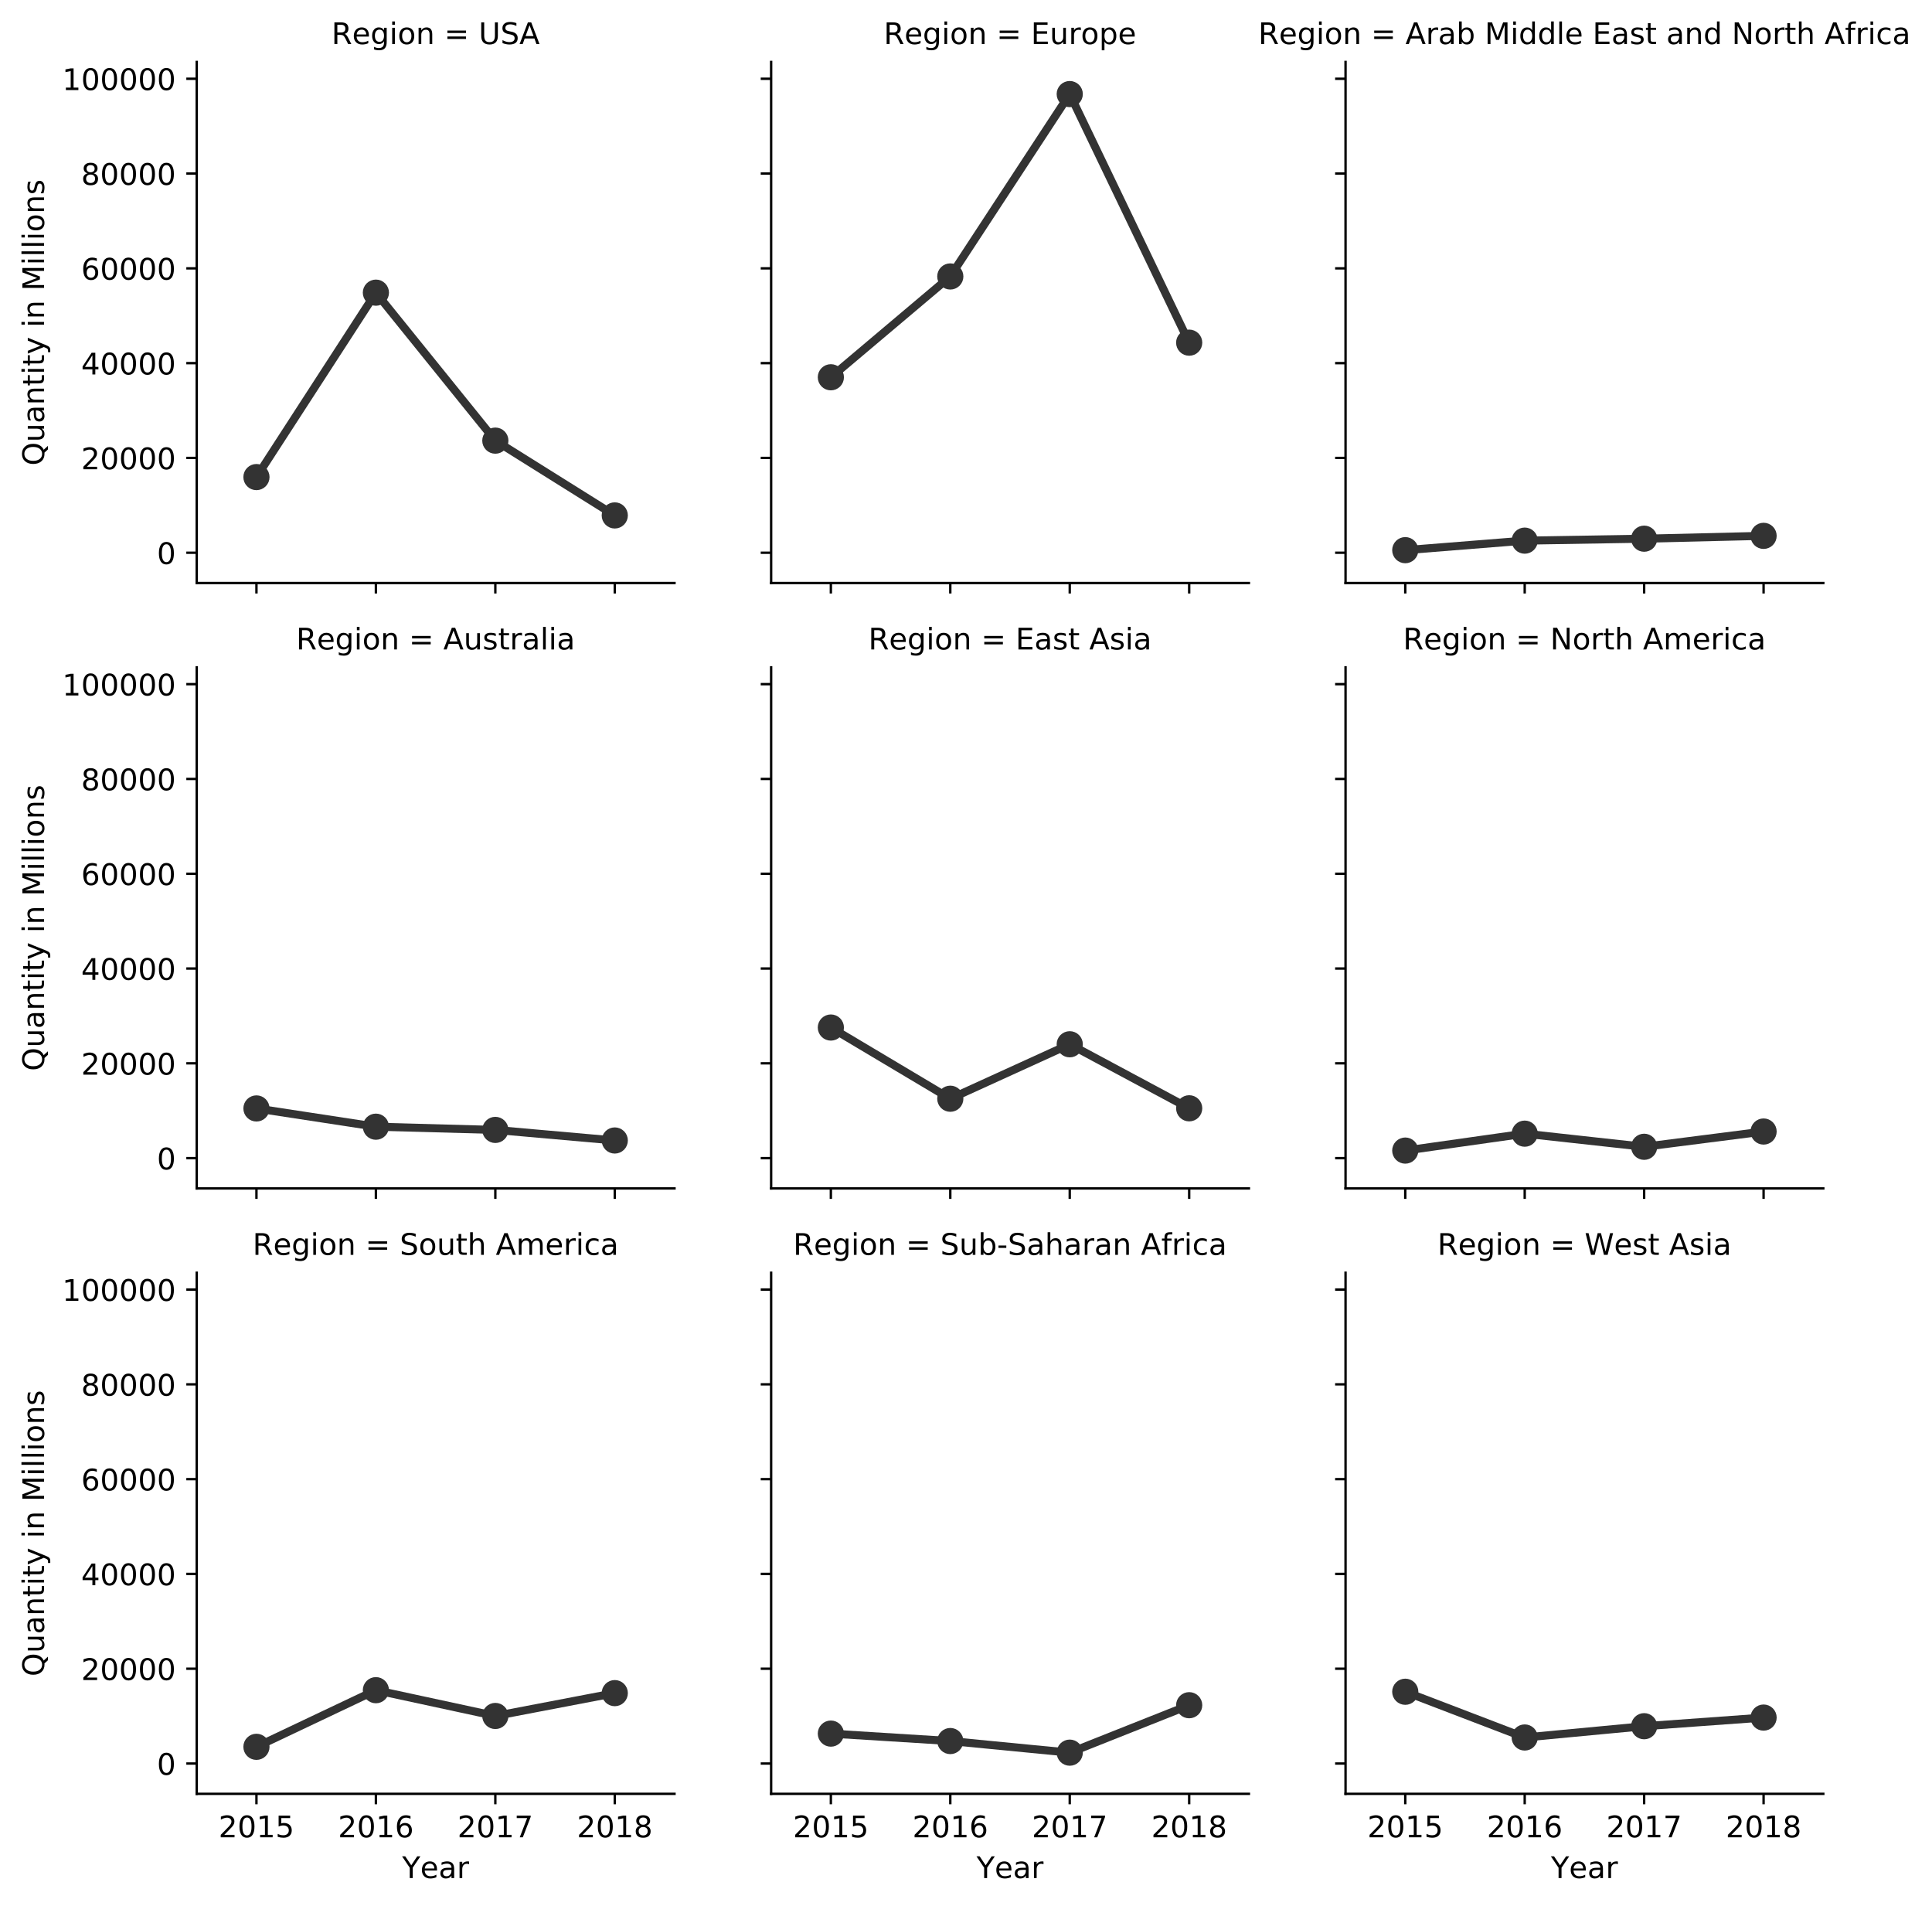 <?xml version="1.0" encoding="utf-8" standalone="no"?>
<!DOCTYPE svg PUBLIC "-//W3C//DTD SVG 1.1//EN"
  "http://www.w3.org/Graphics/SVG/1.1/DTD/svg11.dtd">
<!-- Created with matplotlib (https://matplotlib.org/) -->
<svg height="639.755pt" version="1.1" viewBox="0 0 648.674 639.755" width="648.674pt" xmlns="http://www.w3.org/2000/svg" xmlns:xlink="http://www.w3.org/1999/xlink">
 <defs>
  <style type="text/css">
*{stroke-linecap:butt;stroke-linejoin:round;white-space:pre;}
  </style>
 </defs>
 <g id="figure_1">
  <g id="patch_1">
   <path d="M 0 639.755 
L 648.674 639.755 
L 648.674 0 
L 0 0 
z
" style="fill:#ffffff;"/>
  </g>
  <g id="axes_1">
   <g id="patch_2">
    <path d="M 66.053 195.732 
L 226.464 195.732 
L 226.464 20.798 
L 66.053 20.798 
z
" style="fill:#ffffff;"/>
   </g>
   <g id="PathCollection_1">
    <defs>
     <path d="M 0 3.384 
C 0.897 3.384 1.758 3.027 2.393 2.393 
C 3.027 1.758 3.384 0.897 3.384 0 
C 3.384 -0.897 3.027 -1.758 2.393 -2.393 
C 1.758 -3.027 0.897 -3.384 0 -3.384 
C -0.897 -3.384 -1.758 -3.027 -2.393 -2.393 
C -3.027 -1.758 -3.384 -0.897 -3.384 0 
C -3.384 0.897 -3.027 1.758 -2.393 2.393 
C -1.758 3.027 -0.897 3.384 0 3.384 
z
" id="C0_0_ff21ee20df"/>
    </defs>
    <g clip-path="url(#p80b438a171)">
     <use style="fill:#333333;stroke:#333333;stroke-width:2.025;" x="86.104" xlink:href="#C0_0_ff21ee20df" y="160.157"/>
    </g>
    <g clip-path="url(#p80b438a171)">
     <use style="fill:#333333;stroke:#333333;stroke-width:2.025;" x="126.207" xlink:href="#C0_0_ff21ee20df" y="98.248"/>
    </g>
    <g clip-path="url(#p80b438a171)">
     <use style="fill:#333333;stroke:#333333;stroke-width:2.025;" x="166.31" xlink:href="#C0_0_ff21ee20df" y="147.921"/>
    </g>
    <g clip-path="url(#p80b438a171)">
     <use style="fill:#333333;stroke:#333333;stroke-width:2.025;" x="206.412" xlink:href="#C0_0_ff21ee20df" y="173.029"/>
    </g>
   </g>
   <g id="matplotlib.axis_1">
    <g id="xtick_1">
     <g id="line2d_1">
      <defs>
       <path d="M 0 0 
L 0 3.5 
" id="mb22175d01e" style="stroke:#000000;stroke-width:0.8;"/>
      </defs>
      <g>
       <use style="stroke:#000000;stroke-width:0.8;" x="86.104" xlink:href="#mb22175d01e" y="195.732"/>
      </g>
     </g>
    </g>
    <g id="xtick_2">
     <g id="line2d_2">
      <g>
       <use style="stroke:#000000;stroke-width:0.8;" x="126.207" xlink:href="#mb22175d01e" y="195.732"/>
      </g>
     </g>
    </g>
    <g id="xtick_3">
     <g id="line2d_3">
      <g>
       <use style="stroke:#000000;stroke-width:0.8;" x="166.31" xlink:href="#mb22175d01e" y="195.732"/>
      </g>
     </g>
    </g>
    <g id="xtick_4">
     <g id="line2d_4">
      <g>
       <use style="stroke:#000000;stroke-width:0.8;" x="206.412" xlink:href="#mb22175d01e" y="195.732"/>
      </g>
     </g>
    </g>
   </g>
   <g id="matplotlib.axis_2">
    <g id="ytick_1">
     <g id="line2d_5">
      <defs>
       <path d="M 0 0 
L -3.5 0 
" id="ma56069824a" style="stroke:#000000;stroke-width:0.8;"/>
      </defs>
      <g>
       <use style="stroke:#000000;stroke-width:0.8;" x="66.053" xlink:href="#ma56069824a" y="185.551"/>
      </g>
     </g>
     <g id="text_1">
      <!-- 0 -->
      <defs>
       <path d="M 31.781 66.406 
Q 24.172 66.406 20.328 58.906 
Q 16.5 51.422 16.5 36.375 
Q 16.5 21.391 20.328 13.891 
Q 24.172 6.391 31.781 6.391 
Q 39.453 6.391 43.281 13.891 
Q 47.125 21.391 47.125 36.375 
Q 47.125 51.422 43.281 58.906 
Q 39.453 66.406 31.781 66.406 
z
M 31.781 74.219 
Q 44.047 74.219 50.516 64.516 
Q 56.984 54.828 56.984 36.375 
Q 56.984 17.969 50.516 8.266 
Q 44.047 -1.422 31.781 -1.422 
Q 19.531 -1.422 13.062 8.266 
Q 6.594 17.969 6.594 36.375 
Q 6.594 54.828 13.062 64.516 
Q 19.531 74.219 31.781 74.219 
z
" id="DejaVuSans-48"/>
      </defs>
      <g transform="translate(52.691 189.35)scale(0.1 -0.1)">
       <use xlink:href="#DejaVuSans-48"/>
      </g>
     </g>
    </g>
    <g id="ytick_2">
     <g id="line2d_6">
      <g>
       <use style="stroke:#000000;stroke-width:0.8;" x="66.053" xlink:href="#ma56069824a" y="153.729"/>
      </g>
     </g>
     <g id="text_2">
      <!-- 20000 -->
      <defs>
       <path d="M 19.188 8.297 
L 53.609 8.297 
L 53.609 0 
L 7.328 0 
L 7.328 8.297 
Q 12.938 14.109 22.625 23.891 
Q 32.328 33.688 34.812 36.531 
Q 39.547 41.844 41.422 45.531 
Q 43.312 49.219 43.312 52.781 
Q 43.312 58.594 39.234 62.25 
Q 35.156 65.922 28.609 65.922 
Q 23.969 65.922 18.812 64.312 
Q 13.672 62.703 7.812 59.422 
L 7.812 69.391 
Q 13.766 71.781 18.938 73 
Q 24.125 74.219 28.422 74.219 
Q 39.75 74.219 46.484 68.547 
Q 53.219 62.891 53.219 53.422 
Q 53.219 48.922 51.531 44.891 
Q 49.859 40.875 45.406 35.406 
Q 44.188 33.984 37.641 27.219 
Q 31.109 20.453 19.188 8.297 
z
" id="DejaVuSans-50"/>
      </defs>
      <g transform="translate(27.241 157.528)scale(0.1 -0.1)">
       <use xlink:href="#DejaVuSans-50"/>
       <use x="63.623" xlink:href="#DejaVuSans-48"/>
       <use x="127.246" xlink:href="#DejaVuSans-48"/>
       <use x="190.869" xlink:href="#DejaVuSans-48"/>
       <use x="254.492" xlink:href="#DejaVuSans-48"/>
      </g>
     </g>
    </g>
    <g id="ytick_3">
     <g id="line2d_7">
      <g>
       <use style="stroke:#000000;stroke-width:0.8;" x="66.053" xlink:href="#ma56069824a" y="121.907"/>
      </g>
     </g>
     <g id="text_3">
      <!-- 40000 -->
      <defs>
       <path d="M 37.797 64.312 
L 12.891 25.391 
L 37.797 25.391 
z
M 35.203 72.906 
L 47.609 72.906 
L 47.609 25.391 
L 58.016 25.391 
L 58.016 17.188 
L 47.609 17.188 
L 47.609 0 
L 37.797 0 
L 37.797 17.188 
L 4.891 17.188 
L 4.891 26.703 
z
" id="DejaVuSans-52"/>
      </defs>
      <g transform="translate(27.241 125.706)scale(0.1 -0.1)">
       <use xlink:href="#DejaVuSans-52"/>
       <use x="63.623" xlink:href="#DejaVuSans-48"/>
       <use x="127.246" xlink:href="#DejaVuSans-48"/>
       <use x="190.869" xlink:href="#DejaVuSans-48"/>
       <use x="254.492" xlink:href="#DejaVuSans-48"/>
      </g>
     </g>
    </g>
    <g id="ytick_4">
     <g id="line2d_8">
      <g>
       <use style="stroke:#000000;stroke-width:0.8;" x="66.053" xlink:href="#ma56069824a" y="90.085"/>
      </g>
     </g>
     <g id="text_4">
      <!-- 60000 -->
      <defs>
       <path d="M 33.016 40.375 
Q 26.375 40.375 22.484 35.828 
Q 18.609 31.297 18.609 23.391 
Q 18.609 15.531 22.484 10.953 
Q 26.375 6.391 33.016 6.391 
Q 39.656 6.391 43.531 10.953 
Q 47.406 15.531 47.406 23.391 
Q 47.406 31.297 43.531 35.828 
Q 39.656 40.375 33.016 40.375 
z
M 52.594 71.297 
L 52.594 62.312 
Q 48.875 64.062 45.094 64.984 
Q 41.312 65.922 37.594 65.922 
Q 27.828 65.922 22.672 59.328 
Q 17.531 52.734 16.797 39.406 
Q 19.672 43.656 24.016 45.922 
Q 28.375 48.188 33.594 48.188 
Q 44.578 48.188 50.953 41.516 
Q 57.328 34.859 57.328 23.391 
Q 57.328 12.156 50.688 5.359 
Q 44.047 -1.422 33.016 -1.422 
Q 20.359 -1.422 13.672 8.266 
Q 6.984 17.969 6.984 36.375 
Q 6.984 53.656 15.188 63.938 
Q 23.391 74.219 37.203 74.219 
Q 40.922 74.219 44.703 73.484 
Q 48.484 72.75 52.594 71.297 
z
" id="DejaVuSans-54"/>
      </defs>
      <g transform="translate(27.241 93.885)scale(0.1 -0.1)">
       <use xlink:href="#DejaVuSans-54"/>
       <use x="63.623" xlink:href="#DejaVuSans-48"/>
       <use x="127.246" xlink:href="#DejaVuSans-48"/>
       <use x="190.869" xlink:href="#DejaVuSans-48"/>
       <use x="254.492" xlink:href="#DejaVuSans-48"/>
      </g>
     </g>
    </g>
    <g id="ytick_5">
     <g id="line2d_9">
      <g>
       <use style="stroke:#000000;stroke-width:0.8;" x="66.053" xlink:href="#ma56069824a" y="58.264"/>
      </g>
     </g>
     <g id="text_5">
      <!-- 80000 -->
      <defs>
       <path d="M 31.781 34.625 
Q 24.75 34.625 20.719 30.859 
Q 16.703 27.094 16.703 20.516 
Q 16.703 13.922 20.719 10.156 
Q 24.75 6.391 31.781 6.391 
Q 38.812 6.391 42.859 10.172 
Q 46.922 13.969 46.922 20.516 
Q 46.922 27.094 42.891 30.859 
Q 38.875 34.625 31.781 34.625 
z
M 21.922 38.812 
Q 15.578 40.375 12.031 44.719 
Q 8.5 49.078 8.5 55.328 
Q 8.5 64.062 14.719 69.141 
Q 20.953 74.219 31.781 74.219 
Q 42.672 74.219 48.875 69.141 
Q 55.078 64.062 55.078 55.328 
Q 55.078 49.078 51.531 44.719 
Q 48 40.375 41.703 38.812 
Q 48.828 37.156 52.797 32.312 
Q 56.781 27.484 56.781 20.516 
Q 56.781 9.906 50.312 4.234 
Q 43.844 -1.422 31.781 -1.422 
Q 19.734 -1.422 13.25 4.234 
Q 6.781 9.906 6.781 20.516 
Q 6.781 27.484 10.781 32.312 
Q 14.797 37.156 21.922 38.812 
z
M 18.312 54.391 
Q 18.312 48.734 21.844 45.562 
Q 25.391 42.391 31.781 42.391 
Q 38.141 42.391 41.719 45.562 
Q 45.312 48.734 45.312 54.391 
Q 45.312 60.062 41.719 63.234 
Q 38.141 66.406 31.781 66.406 
Q 25.391 66.406 21.844 63.234 
Q 18.312 60.062 18.312 54.391 
z
" id="DejaVuSans-56"/>
      </defs>
      <g transform="translate(27.241 62.063)scale(0.1 -0.1)">
       <use xlink:href="#DejaVuSans-56"/>
       <use x="63.623" xlink:href="#DejaVuSans-48"/>
       <use x="127.246" xlink:href="#DejaVuSans-48"/>
       <use x="190.869" xlink:href="#DejaVuSans-48"/>
       <use x="254.492" xlink:href="#DejaVuSans-48"/>
      </g>
     </g>
    </g>
    <g id="ytick_6">
     <g id="line2d_10">
      <g>
       <use style="stroke:#000000;stroke-width:0.8;" x="66.053" xlink:href="#ma56069824a" y="26.442"/>
      </g>
     </g>
     <g id="text_6">
      <!-- 100000 -->
      <defs>
       <path d="M 12.406 8.297 
L 28.516 8.297 
L 28.516 63.922 
L 10.984 60.406 
L 10.984 69.391 
L 28.422 72.906 
L 38.281 72.906 
L 38.281 8.297 
L 54.391 8.297 
L 54.391 0 
L 12.406 0 
z
" id="DejaVuSans-49"/>
      </defs>
      <g transform="translate(20.878 30.241)scale(0.1 -0.1)">
       <use xlink:href="#DejaVuSans-49"/>
       <use x="63.623" xlink:href="#DejaVuSans-48"/>
       <use x="127.246" xlink:href="#DejaVuSans-48"/>
       <use x="190.869" xlink:href="#DejaVuSans-48"/>
       <use x="254.492" xlink:href="#DejaVuSans-48"/>
       <use x="318.115" xlink:href="#DejaVuSans-48"/>
      </g>
     </g>
    </g>
    <g id="text_7">
     <!-- Quantity in Millions -->
     <defs>
      <path d="M 39.406 66.219 
Q 28.656 66.219 22.328 58.203 
Q 16.016 50.203 16.016 36.375 
Q 16.016 22.609 22.328 14.594 
Q 28.656 6.594 39.406 6.594 
Q 50.141 6.594 56.422 14.594 
Q 62.703 22.609 62.703 36.375 
Q 62.703 50.203 56.422 58.203 
Q 50.141 66.219 39.406 66.219 
z
M 53.219 1.312 
L 66.219 -12.891 
L 54.297 -12.891 
L 43.5 -1.219 
Q 41.891 -1.312 41.031 -1.359 
Q 40.188 -1.422 39.406 -1.422 
Q 24.031 -1.422 14.812 8.859 
Q 5.609 19.141 5.609 36.375 
Q 5.609 53.656 14.812 63.938 
Q 24.031 74.219 39.406 74.219 
Q 54.734 74.219 63.906 63.938 
Q 73.094 53.656 73.094 36.375 
Q 73.094 23.688 67.984 14.641 
Q 62.891 5.609 53.219 1.312 
z
" id="DejaVuSans-81"/>
      <path d="M 8.5 21.578 
L 8.5 54.688 
L 17.484 54.688 
L 17.484 21.922 
Q 17.484 14.156 20.5 10.266 
Q 23.531 6.391 29.594 6.391 
Q 36.859 6.391 41.078 11.031 
Q 45.312 15.672 45.312 23.688 
L 45.312 54.688 
L 54.297 54.688 
L 54.297 0 
L 45.312 0 
L 45.312 8.406 
Q 42.047 3.422 37.719 1 
Q 33.406 -1.422 27.688 -1.422 
Q 18.266 -1.422 13.375 4.438 
Q 8.5 10.297 8.5 21.578 
z
M 31.109 56 
z
" id="DejaVuSans-117"/>
      <path d="M 34.281 27.484 
Q 23.391 27.484 19.188 25 
Q 14.984 22.516 14.984 16.5 
Q 14.984 11.719 18.141 8.906 
Q 21.297 6.109 26.703 6.109 
Q 34.188 6.109 38.703 11.406 
Q 43.219 16.703 43.219 25.484 
L 43.219 27.484 
z
M 52.203 31.203 
L 52.203 0 
L 43.219 0 
L 43.219 8.297 
Q 40.141 3.328 35.547 0.953 
Q 30.953 -1.422 24.312 -1.422 
Q 15.922 -1.422 10.953 3.297 
Q 6 8.016 6 15.922 
Q 6 25.141 12.172 29.828 
Q 18.359 34.516 30.609 34.516 
L 43.219 34.516 
L 43.219 35.406 
Q 43.219 41.609 39.141 45 
Q 35.062 48.391 27.688 48.391 
Q 23 48.391 18.547 47.266 
Q 14.109 46.141 10.016 43.891 
L 10.016 52.203 
Q 14.938 54.109 19.578 55.047 
Q 24.219 56 28.609 56 
Q 40.484 56 46.344 49.844 
Q 52.203 43.703 52.203 31.203 
z
" id="DejaVuSans-97"/>
      <path d="M 54.891 33.016 
L 54.891 0 
L 45.906 0 
L 45.906 32.719 
Q 45.906 40.484 42.875 44.328 
Q 39.844 48.188 33.797 48.188 
Q 26.516 48.188 22.312 43.547 
Q 18.109 38.922 18.109 30.906 
L 18.109 0 
L 9.078 0 
L 9.078 54.688 
L 18.109 54.688 
L 18.109 46.188 
Q 21.344 51.125 25.703 53.562 
Q 30.078 56 35.797 56 
Q 45.219 56 50.047 50.172 
Q 54.891 44.344 54.891 33.016 
z
" id="DejaVuSans-110"/>
      <path d="M 18.312 70.219 
L 18.312 54.688 
L 36.812 54.688 
L 36.812 47.703 
L 18.312 47.703 
L 18.312 18.016 
Q 18.312 11.328 20.141 9.422 
Q 21.969 7.516 27.594 7.516 
L 36.812 7.516 
L 36.812 0 
L 27.594 0 
Q 17.188 0 13.234 3.875 
Q 9.281 7.766 9.281 18.016 
L 9.281 47.703 
L 2.688 47.703 
L 2.688 54.688 
L 9.281 54.688 
L 9.281 70.219 
z
" id="DejaVuSans-116"/>
      <path d="M 9.422 54.688 
L 18.406 54.688 
L 18.406 0 
L 9.422 0 
z
M 9.422 75.984 
L 18.406 75.984 
L 18.406 64.594 
L 9.422 64.594 
z
" id="DejaVuSans-105"/>
      <path d="M 32.172 -5.078 
Q 28.375 -14.844 24.75 -17.812 
Q 21.141 -20.797 15.094 -20.797 
L 7.906 -20.797 
L 7.906 -13.281 
L 13.188 -13.281 
Q 16.891 -13.281 18.938 -11.516 
Q 21 -9.766 23.484 -3.219 
L 25.094 0.875 
L 2.984 54.688 
L 12.5 54.688 
L 29.594 11.922 
L 46.688 54.688 
L 56.203 54.688 
z
" id="DejaVuSans-121"/>
      <path id="DejaVuSans-32"/>
      <path d="M 9.812 72.906 
L 24.516 72.906 
L 43.109 23.297 
L 61.812 72.906 
L 76.516 72.906 
L 76.516 0 
L 66.891 0 
L 66.891 64.016 
L 48.094 14.016 
L 38.188 14.016 
L 19.391 64.016 
L 19.391 0 
L 9.812 0 
z
" id="DejaVuSans-77"/>
      <path d="M 9.422 75.984 
L 18.406 75.984 
L 18.406 0 
L 9.422 0 
z
" id="DejaVuSans-108"/>
      <path d="M 30.609 48.391 
Q 23.391 48.391 19.188 42.75 
Q 14.984 37.109 14.984 27.297 
Q 14.984 17.484 19.156 11.844 
Q 23.344 6.203 30.609 6.203 
Q 37.797 6.203 41.984 11.859 
Q 46.188 17.531 46.188 27.297 
Q 46.188 37.016 41.984 42.703 
Q 37.797 48.391 30.609 48.391 
z
M 30.609 56 
Q 42.328 56 49.016 48.375 
Q 55.719 40.766 55.719 27.297 
Q 55.719 13.875 49.016 6.219 
Q 42.328 -1.422 30.609 -1.422 
Q 18.844 -1.422 12.172 6.219 
Q 5.516 13.875 5.516 27.297 
Q 5.516 40.766 12.172 48.375 
Q 18.844 56 30.609 56 
z
" id="DejaVuSans-111"/>
      <path d="M 44.281 53.078 
L 44.281 44.578 
Q 40.484 46.531 36.375 47.5 
Q 32.281 48.484 27.875 48.484 
Q 21.188 48.484 17.844 46.438 
Q 14.5 44.391 14.5 40.281 
Q 14.5 37.156 16.891 35.375 
Q 19.281 33.594 26.516 31.984 
L 29.594 31.297 
Q 39.156 29.25 43.188 25.516 
Q 47.219 21.781 47.219 15.094 
Q 47.219 7.469 41.188 3.016 
Q 35.156 -1.422 24.609 -1.422 
Q 20.219 -1.422 15.453 -0.562 
Q 10.688 0.297 5.422 2 
L 5.422 11.281 
Q 10.406 8.688 15.234 7.391 
Q 20.062 6.109 24.812 6.109 
Q 31.156 6.109 34.562 8.281 
Q 37.984 10.453 37.984 14.406 
Q 37.984 18.062 35.516 20.016 
Q 33.062 21.969 24.703 23.781 
L 21.578 24.516 
Q 13.234 26.266 9.516 29.906 
Q 5.812 33.547 5.812 39.891 
Q 5.812 47.609 11.281 51.797 
Q 16.75 56 26.812 56 
Q 31.781 56 36.172 55.266 
Q 40.578 54.547 44.281 53.078 
z
" id="DejaVuSans-115"/>
     </defs>
     <g transform="translate(14.798 156.31)rotate(-90)scale(0.1 -0.1)">
      <use xlink:href="#DejaVuSans-81"/>
      <use x="78.711" xlink:href="#DejaVuSans-117"/>
      <use x="142.09" xlink:href="#DejaVuSans-97"/>
      <use x="203.369" xlink:href="#DejaVuSans-110"/>
      <use x="266.748" xlink:href="#DejaVuSans-116"/>
      <use x="305.957" xlink:href="#DejaVuSans-105"/>
      <use x="333.74" xlink:href="#DejaVuSans-116"/>
      <use x="372.949" xlink:href="#DejaVuSans-121"/>
      <use x="432.129" xlink:href="#DejaVuSans-32"/>
      <use x="463.916" xlink:href="#DejaVuSans-105"/>
      <use x="491.699" xlink:href="#DejaVuSans-110"/>
      <use x="555.078" xlink:href="#DejaVuSans-32"/>
      <use x="586.865" xlink:href="#DejaVuSans-77"/>
      <use x="673.145" xlink:href="#DejaVuSans-105"/>
      <use x="700.928" xlink:href="#DejaVuSans-108"/>
      <use x="728.711" xlink:href="#DejaVuSans-108"/>
      <use x="756.494" xlink:href="#DejaVuSans-105"/>
      <use x="784.277" xlink:href="#DejaVuSans-111"/>
      <use x="845.459" xlink:href="#DejaVuSans-110"/>
      <use x="908.838" xlink:href="#DejaVuSans-115"/>
     </g>
    </g>
   </g>
   <g id="line2d_11">
    <path clip-path="url(#p80b438a171)" d="M 86.104 160.157 
L 126.207 98.248 
L 166.31 147.921 
L 206.412 173.029 
" style="fill:none;stroke:#333333;stroke-linecap:square;stroke-width:2.7;"/>
   </g>
   <g id="patch_3">
    <path d="M 66.053 195.732 
L 66.053 20.798 
" style="fill:none;stroke:#000000;stroke-linecap:square;stroke-linejoin:miter;stroke-width:0.8;"/>
   </g>
   <g id="patch_4">
    <path d="M 66.053 195.732 
L 226.464 195.732 
" style="fill:none;stroke:#000000;stroke-linecap:square;stroke-linejoin:miter;stroke-width:0.8;"/>
   </g>
   <g id="text_8">
    <!-- Region = USA -->
    <defs>
     <path d="M 44.391 34.188 
Q 47.562 33.109 50.562 29.594 
Q 53.562 26.078 56.594 19.922 
L 66.609 0 
L 56 0 
L 46.688 18.703 
Q 43.062 26.031 39.672 28.422 
Q 36.281 30.812 30.422 30.812 
L 19.672 30.812 
L 19.672 0 
L 9.812 0 
L 9.812 72.906 
L 32.078 72.906 
Q 44.578 72.906 50.734 67.672 
Q 56.891 62.453 56.891 51.906 
Q 56.891 45.016 53.688 40.469 
Q 50.484 35.938 44.391 34.188 
z
M 19.672 64.797 
L 19.672 38.922 
L 32.078 38.922 
Q 39.203 38.922 42.844 42.219 
Q 46.484 45.516 46.484 51.906 
Q 46.484 58.297 42.844 61.547 
Q 39.203 64.797 32.078 64.797 
z
" id="DejaVuSans-82"/>
     <path d="M 56.203 29.594 
L 56.203 25.203 
L 14.891 25.203 
Q 15.484 15.922 20.484 11.062 
Q 25.484 6.203 34.422 6.203 
Q 39.594 6.203 44.453 7.469 
Q 49.312 8.734 54.109 11.281 
L 54.109 2.781 
Q 49.266 0.734 44.188 -0.344 
Q 39.109 -1.422 33.891 -1.422 
Q 20.797 -1.422 13.156 6.188 
Q 5.516 13.812 5.516 26.812 
Q 5.516 40.234 12.766 48.109 
Q 20.016 56 32.328 56 
Q 43.359 56 49.781 48.891 
Q 56.203 41.797 56.203 29.594 
z
M 47.219 32.234 
Q 47.125 39.594 43.094 43.984 
Q 39.062 48.391 32.422 48.391 
Q 24.906 48.391 20.391 44.141 
Q 15.875 39.891 15.188 32.172 
z
" id="DejaVuSans-101"/>
     <path d="M 45.406 27.984 
Q 45.406 37.75 41.375 43.109 
Q 37.359 48.484 30.078 48.484 
Q 22.859 48.484 18.828 43.109 
Q 14.797 37.75 14.797 27.984 
Q 14.797 18.266 18.828 12.891 
Q 22.859 7.516 30.078 7.516 
Q 37.359 7.516 41.375 12.891 
Q 45.406 18.266 45.406 27.984 
z
M 54.391 6.781 
Q 54.391 -7.172 48.188 -13.984 
Q 42 -20.797 29.203 -20.797 
Q 24.469 -20.797 20.266 -20.094 
Q 16.062 -19.391 12.109 -17.922 
L 12.109 -9.188 
Q 16.062 -11.328 19.922 -12.344 
Q 23.781 -13.375 27.781 -13.375 
Q 36.625 -13.375 41.016 -8.766 
Q 45.406 -4.156 45.406 5.172 
L 45.406 9.625 
Q 42.625 4.781 38.281 2.391 
Q 33.938 0 27.875 0 
Q 17.828 0 11.672 7.656 
Q 5.516 15.328 5.516 27.984 
Q 5.516 40.672 11.672 48.328 
Q 17.828 56 27.875 56 
Q 33.938 56 38.281 53.609 
Q 42.625 51.219 45.406 46.391 
L 45.406 54.688 
L 54.391 54.688 
z
" id="DejaVuSans-103"/>
     <path d="M 10.594 45.406 
L 73.188 45.406 
L 73.188 37.203 
L 10.594 37.203 
z
M 10.594 25.484 
L 73.188 25.484 
L 73.188 17.188 
L 10.594 17.188 
z
" id="DejaVuSans-61"/>
     <path d="M 8.688 72.906 
L 18.609 72.906 
L 18.609 28.609 
Q 18.609 16.891 22.844 11.734 
Q 27.094 6.594 36.625 6.594 
Q 46.094 6.594 50.344 11.734 
Q 54.594 16.891 54.594 28.609 
L 54.594 72.906 
L 64.5 72.906 
L 64.5 27.391 
Q 64.5 13.141 57.438 5.859 
Q 50.391 -1.422 36.625 -1.422 
Q 22.797 -1.422 15.734 5.859 
Q 8.688 13.141 8.688 27.391 
z
" id="DejaVuSans-85"/>
     <path d="M 53.516 70.516 
L 53.516 60.891 
Q 47.906 63.578 42.922 64.891 
Q 37.938 66.219 33.297 66.219 
Q 25.25 66.219 20.875 63.094 
Q 16.5 59.969 16.5 54.203 
Q 16.5 49.359 19.406 46.891 
Q 22.312 44.438 30.422 42.922 
L 36.375 41.703 
Q 47.406 39.594 52.656 34.297 
Q 57.906 29 57.906 20.125 
Q 57.906 9.516 50.797 4.047 
Q 43.703 -1.422 29.984 -1.422 
Q 24.812 -1.422 18.969 -0.25 
Q 13.141 0.922 6.891 3.219 
L 6.891 13.375 
Q 12.891 10.016 18.656 8.297 
Q 24.422 6.594 29.984 6.594 
Q 38.422 6.594 43.016 9.906 
Q 47.609 13.234 47.609 19.391 
Q 47.609 24.75 44.312 27.781 
Q 41.016 30.812 33.5 32.328 
L 27.484 33.5 
Q 16.453 35.688 11.516 40.375 
Q 6.594 45.062 6.594 53.422 
Q 6.594 63.094 13.406 68.656 
Q 20.219 74.219 32.172 74.219 
Q 37.312 74.219 42.625 73.281 
Q 47.953 72.359 53.516 70.516 
z
" id="DejaVuSans-83"/>
     <path d="M 34.188 63.188 
L 20.797 26.906 
L 47.609 26.906 
z
M 28.609 72.906 
L 39.797 72.906 
L 67.578 0 
L 57.328 0 
L 50.688 18.703 
L 17.828 18.703 
L 11.188 0 
L 0.781 0 
z
" id="DejaVuSans-65"/>
    </defs>
    <g transform="translate(111.297 14.798)scale(0.1 -0.1)">
     <use xlink:href="#DejaVuSans-82"/>
     <use x="69.42" xlink:href="#DejaVuSans-101"/>
     <use x="130.943" xlink:href="#DejaVuSans-103"/>
     <use x="194.42" xlink:href="#DejaVuSans-105"/>
     <use x="222.203" xlink:href="#DejaVuSans-111"/>
     <use x="283.385" xlink:href="#DejaVuSans-110"/>
     <use x="346.764" xlink:href="#DejaVuSans-32"/>
     <use x="378.551" xlink:href="#DejaVuSans-61"/>
     <use x="462.34" xlink:href="#DejaVuSans-32"/>
     <use x="494.127" xlink:href="#DejaVuSans-85"/>
     <use x="567.32" xlink:href="#DejaVuSans-83"/>
     <use x="630.812" xlink:href="#DejaVuSans-65"/>
    </g>
   </g>
  </g>
  <g id="axes_2">
   <g id="patch_5">
    <path d="M 258.911 195.732 
L 419.322 195.732 
L 419.322 20.798 
L 258.911 20.798 
z
" style="fill:#ffffff;"/>
   </g>
   <g id="PathCollection_2">
    <defs>
     <path d="M 0 3.384 
C 0.897 3.384 1.758 3.027 2.393 2.393 
C 3.027 1.758 3.384 0.897 3.384 0 
C 3.384 -0.897 3.027 -1.758 2.393 -2.393 
C 1.758 -3.027 0.897 -3.384 0 -3.384 
C -0.897 -3.384 -1.758 -3.027 -2.393 -2.393 
C -3.027 -1.758 -3.384 -0.897 -3.384 0 
C -3.384 0.897 -3.027 1.758 -2.393 2.393 
C -1.758 3.027 -0.897 3.384 0 3.384 
z
" id="C1_0_832f8ec3fe"/>
    </defs>
    <g clip-path="url(#pe8d99e2f13)">
     <use style="fill:#333333;stroke:#333333;stroke-width:2.025;" x="278.963" xlink:href="#C1_0_832f8ec3fe" y="126.649"/>
    </g>
    <g clip-path="url(#pe8d99e2f13)">
     <use style="fill:#333333;stroke:#333333;stroke-width:2.025;" x="319.065" xlink:href="#C1_0_832f8ec3fe" y="92.806"/>
    </g>
    <g clip-path="url(#pe8d99e2f13)">
     <use style="fill:#333333;stroke:#333333;stroke-width:2.025;" x="359.168" xlink:href="#C1_0_832f8ec3fe" y="31.581"/>
    </g>
    <g clip-path="url(#pe8d99e2f13)">
     <use style="fill:#333333;stroke:#333333;stroke-width:2.025;" x="399.271" xlink:href="#C1_0_832f8ec3fe" y="115.034"/>
    </g>
   </g>
   <g id="matplotlib.axis_3">
    <g id="xtick_5">
     <g id="line2d_12">
      <g>
       <use style="stroke:#000000;stroke-width:0.8;" x="278.963" xlink:href="#mb22175d01e" y="195.732"/>
      </g>
     </g>
    </g>
    <g id="xtick_6">
     <g id="line2d_13">
      <g>
       <use style="stroke:#000000;stroke-width:0.8;" x="319.065" xlink:href="#mb22175d01e" y="195.732"/>
      </g>
     </g>
    </g>
    <g id="xtick_7">
     <g id="line2d_14">
      <g>
       <use style="stroke:#000000;stroke-width:0.8;" x="359.168" xlink:href="#mb22175d01e" y="195.732"/>
      </g>
     </g>
    </g>
    <g id="xtick_8">
     <g id="line2d_15">
      <g>
       <use style="stroke:#000000;stroke-width:0.8;" x="399.271" xlink:href="#mb22175d01e" y="195.732"/>
      </g>
     </g>
    </g>
   </g>
   <g id="matplotlib.axis_4">
    <g id="ytick_7">
     <g id="line2d_16">
      <g>
       <use style="stroke:#000000;stroke-width:0.8;" x="258.911" xlink:href="#ma56069824a" y="185.551"/>
      </g>
     </g>
    </g>
    <g id="ytick_8">
     <g id="line2d_17">
      <g>
       <use style="stroke:#000000;stroke-width:0.8;" x="258.911" xlink:href="#ma56069824a" y="153.729"/>
      </g>
     </g>
    </g>
    <g id="ytick_9">
     <g id="line2d_18">
      <g>
       <use style="stroke:#000000;stroke-width:0.8;" x="258.911" xlink:href="#ma56069824a" y="121.907"/>
      </g>
     </g>
    </g>
    <g id="ytick_10">
     <g id="line2d_19">
      <g>
       <use style="stroke:#000000;stroke-width:0.8;" x="258.911" xlink:href="#ma56069824a" y="90.085"/>
      </g>
     </g>
    </g>
    <g id="ytick_11">
     <g id="line2d_20">
      <g>
       <use style="stroke:#000000;stroke-width:0.8;" x="258.911" xlink:href="#ma56069824a" y="58.264"/>
      </g>
     </g>
    </g>
    <g id="ytick_12">
     <g id="line2d_21">
      <g>
       <use style="stroke:#000000;stroke-width:0.8;" x="258.911" xlink:href="#ma56069824a" y="26.442"/>
      </g>
     </g>
    </g>
   </g>
   <g id="line2d_22">
    <path clip-path="url(#pe8d99e2f13)" d="M 278.963 126.649 
L 319.065 92.806 
L 359.168 31.581 
L 399.271 115.034 
" style="fill:none;stroke:#333333;stroke-linecap:square;stroke-width:2.7;"/>
   </g>
   <g id="patch_6">
    <path d="M 258.911 195.732 
L 258.911 20.798 
" style="fill:none;stroke:#000000;stroke-linecap:square;stroke-linejoin:miter;stroke-width:0.8;"/>
   </g>
   <g id="patch_7">
    <path d="M 258.911 195.732 
L 419.322 195.732 
" style="fill:none;stroke:#000000;stroke-linecap:square;stroke-linejoin:miter;stroke-width:0.8;"/>
   </g>
   <g id="text_9">
    <!-- Region = Europe -->
    <defs>
     <path d="M 9.812 72.906 
L 55.906 72.906 
L 55.906 64.594 
L 19.672 64.594 
L 19.672 43.016 
L 54.391 43.016 
L 54.391 34.719 
L 19.672 34.719 
L 19.672 8.297 
L 56.781 8.297 
L 56.781 0 
L 9.812 0 
z
" id="DejaVuSans-69"/>
     <path d="M 41.109 46.297 
Q 39.594 47.172 37.812 47.578 
Q 36.031 48 33.891 48 
Q 26.266 48 22.188 43.047 
Q 18.109 38.094 18.109 28.812 
L 18.109 0 
L 9.078 0 
L 9.078 54.688 
L 18.109 54.688 
L 18.109 46.188 
Q 20.953 51.172 25.484 53.578 
Q 30.031 56 36.531 56 
Q 37.453 56 38.578 55.875 
Q 39.703 55.766 41.062 55.516 
z
" id="DejaVuSans-114"/>
     <path d="M 18.109 8.203 
L 18.109 -20.797 
L 9.078 -20.797 
L 9.078 54.688 
L 18.109 54.688 
L 18.109 46.391 
Q 20.953 51.266 25.266 53.625 
Q 29.594 56 35.594 56 
Q 45.562 56 51.781 48.094 
Q 58.016 40.188 58.016 27.297 
Q 58.016 14.406 51.781 6.484 
Q 45.562 -1.422 35.594 -1.422 
Q 29.594 -1.422 25.266 0.953 
Q 20.953 3.328 18.109 8.203 
z
M 48.688 27.297 
Q 48.688 37.203 44.609 42.844 
Q 40.531 48.484 33.406 48.484 
Q 26.266 48.484 22.188 42.844 
Q 18.109 37.203 18.109 27.297 
Q 18.109 17.391 22.188 11.75 
Q 26.266 6.109 33.406 6.109 
Q 40.531 6.109 44.609 11.75 
Q 48.688 17.391 48.688 27.297 
z
" id="DejaVuSans-112"/>
    </defs>
    <g transform="translate(296.717 14.798)scale(0.1 -0.1)">
     <use xlink:href="#DejaVuSans-82"/>
     <use x="69.42" xlink:href="#DejaVuSans-101"/>
     <use x="130.943" xlink:href="#DejaVuSans-103"/>
     <use x="194.42" xlink:href="#DejaVuSans-105"/>
     <use x="222.203" xlink:href="#DejaVuSans-111"/>
     <use x="283.385" xlink:href="#DejaVuSans-110"/>
     <use x="346.764" xlink:href="#DejaVuSans-32"/>
     <use x="378.551" xlink:href="#DejaVuSans-61"/>
     <use x="462.34" xlink:href="#DejaVuSans-32"/>
     <use x="494.127" xlink:href="#DejaVuSans-69"/>
     <use x="557.311" xlink:href="#DejaVuSans-117"/>
     <use x="620.689" xlink:href="#DejaVuSans-114"/>
     <use x="661.771" xlink:href="#DejaVuSans-111"/>
     <use x="722.953" xlink:href="#DejaVuSans-112"/>
     <use x="786.43" xlink:href="#DejaVuSans-101"/>
    </g>
   </g>
  </g>
  <g id="axes_3">
   <g id="patch_8">
    <path d="M 451.77 195.732 
L 612.18 195.732 
L 612.18 20.798 
L 451.77 20.798 
z
" style="fill:#ffffff;"/>
   </g>
   <g id="PathCollection_3">
    <defs>
     <path d="M 0 3.384 
C 0.897 3.384 1.758 3.027 2.393 2.393 
C 3.027 1.758 3.384 0.897 3.384 0 
C 3.384 -0.897 3.027 -1.758 2.393 -2.393 
C 1.758 -3.027 0.897 -3.384 0 -3.384 
C -0.897 -3.384 -1.758 -3.027 -2.393 -2.393 
C -3.027 -1.758 -3.384 -0.897 -3.384 0 
C -3.384 0.897 -3.027 1.758 -2.393 2.393 
C -1.758 3.027 -0.897 3.384 0 3.384 
z
" id="C2_0_db509af08f"/>
    </defs>
    <g clip-path="url(#pd7606893dc)">
     <use style="fill:#333333;stroke:#333333;stroke-width:2.025;" x="471.821" xlink:href="#C2_0_db509af08f" y="184.692"/>
    </g>
    <g clip-path="url(#pd7606893dc)">
     <use style="fill:#333333;stroke:#333333;stroke-width:2.025;" x="511.924" xlink:href="#C2_0_db509af08f" y="181.493"/>
    </g>
    <g clip-path="url(#pd7606893dc)">
     <use style="fill:#333333;stroke:#333333;stroke-width:2.025;" x="552.026" xlink:href="#C2_0_db509af08f" y="180.841"/>
    </g>
    <g clip-path="url(#pd7606893dc)">
     <use style="fill:#333333;stroke:#333333;stroke-width:2.025;" x="592.129" xlink:href="#C2_0_db509af08f" y="179.886"/>
    </g>
   </g>
   <g id="matplotlib.axis_5">
    <g id="xtick_9">
     <g id="line2d_23">
      <g>
       <use style="stroke:#000000;stroke-width:0.8;" x="471.821" xlink:href="#mb22175d01e" y="195.732"/>
      </g>
     </g>
    </g>
    <g id="xtick_10">
     <g id="line2d_24">
      <g>
       <use style="stroke:#000000;stroke-width:0.8;" x="511.924" xlink:href="#mb22175d01e" y="195.732"/>
      </g>
     </g>
    </g>
    <g id="xtick_11">
     <g id="line2d_25">
      <g>
       <use style="stroke:#000000;stroke-width:0.8;" x="552.026" xlink:href="#mb22175d01e" y="195.732"/>
      </g>
     </g>
    </g>
    <g id="xtick_12">
     <g id="line2d_26">
      <g>
       <use style="stroke:#000000;stroke-width:0.8;" x="592.129" xlink:href="#mb22175d01e" y="195.732"/>
      </g>
     </g>
    </g>
   </g>
   <g id="matplotlib.axis_6">
    <g id="ytick_13">
     <g id="line2d_27">
      <g>
       <use style="stroke:#000000;stroke-width:0.8;" x="451.77" xlink:href="#ma56069824a" y="185.551"/>
      </g>
     </g>
    </g>
    <g id="ytick_14">
     <g id="line2d_28">
      <g>
       <use style="stroke:#000000;stroke-width:0.8;" x="451.77" xlink:href="#ma56069824a" y="153.729"/>
      </g>
     </g>
    </g>
    <g id="ytick_15">
     <g id="line2d_29">
      <g>
       <use style="stroke:#000000;stroke-width:0.8;" x="451.77" xlink:href="#ma56069824a" y="121.907"/>
      </g>
     </g>
    </g>
    <g id="ytick_16">
     <g id="line2d_30">
      <g>
       <use style="stroke:#000000;stroke-width:0.8;" x="451.77" xlink:href="#ma56069824a" y="90.085"/>
      </g>
     </g>
    </g>
    <g id="ytick_17">
     <g id="line2d_31">
      <g>
       <use style="stroke:#000000;stroke-width:0.8;" x="451.77" xlink:href="#ma56069824a" y="58.264"/>
      </g>
     </g>
    </g>
    <g id="ytick_18">
     <g id="line2d_32">
      <g>
       <use style="stroke:#000000;stroke-width:0.8;" x="451.77" xlink:href="#ma56069824a" y="26.442"/>
      </g>
     </g>
    </g>
   </g>
   <g id="line2d_33">
    <path clip-path="url(#pd7606893dc)" d="M 471.821 184.692 
L 511.924 181.493 
L 552.026 180.841 
L 592.129 179.886 
" style="fill:none;stroke:#333333;stroke-linecap:square;stroke-width:2.7;"/>
   </g>
   <g id="patch_9">
    <path d="M 451.77 195.732 
L 451.77 20.798 
" style="fill:none;stroke:#000000;stroke-linecap:square;stroke-linejoin:miter;stroke-width:0.8;"/>
   </g>
   <g id="patch_10">
    <path d="M 451.77 195.732 
L 612.18 195.732 
" style="fill:none;stroke:#000000;stroke-linecap:square;stroke-linejoin:miter;stroke-width:0.8;"/>
   </g>
   <g id="text_10">
    <!-- Region = Arab Middle East and North Africa -->
    <defs>
     <path d="M 48.688 27.297 
Q 48.688 37.203 44.609 42.844 
Q 40.531 48.484 33.406 48.484 
Q 26.266 48.484 22.188 42.844 
Q 18.109 37.203 18.109 27.297 
Q 18.109 17.391 22.188 11.75 
Q 26.266 6.109 33.406 6.109 
Q 40.531 6.109 44.609 11.75 
Q 48.688 17.391 48.688 27.297 
z
M 18.109 46.391 
Q 20.953 51.266 25.266 53.625 
Q 29.594 56 35.594 56 
Q 45.562 56 51.781 48.094 
Q 58.016 40.188 58.016 27.297 
Q 58.016 14.406 51.781 6.484 
Q 45.562 -1.422 35.594 -1.422 
Q 29.594 -1.422 25.266 0.953 
Q 20.953 3.328 18.109 8.203 
L 18.109 0 
L 9.078 0 
L 9.078 75.984 
L 18.109 75.984 
z
" id="DejaVuSans-98"/>
     <path d="M 45.406 46.391 
L 45.406 75.984 
L 54.391 75.984 
L 54.391 0 
L 45.406 0 
L 45.406 8.203 
Q 42.578 3.328 38.25 0.953 
Q 33.938 -1.422 27.875 -1.422 
Q 17.969 -1.422 11.734 6.484 
Q 5.516 14.406 5.516 27.297 
Q 5.516 40.188 11.734 48.094 
Q 17.969 56 27.875 56 
Q 33.938 56 38.25 53.625 
Q 42.578 51.266 45.406 46.391 
z
M 14.797 27.297 
Q 14.797 17.391 18.875 11.75 
Q 22.953 6.109 30.078 6.109 
Q 37.203 6.109 41.297 11.75 
Q 45.406 17.391 45.406 27.297 
Q 45.406 37.203 41.297 42.844 
Q 37.203 48.484 30.078 48.484 
Q 22.953 48.484 18.875 42.844 
Q 14.797 37.203 14.797 27.297 
z
" id="DejaVuSans-100"/>
     <path d="M 9.812 72.906 
L 23.094 72.906 
L 55.422 11.922 
L 55.422 72.906 
L 64.984 72.906 
L 64.984 0 
L 51.703 0 
L 19.391 60.984 
L 19.391 0 
L 9.812 0 
z
" id="DejaVuSans-78"/>
     <path d="M 54.891 33.016 
L 54.891 0 
L 45.906 0 
L 45.906 32.719 
Q 45.906 40.484 42.875 44.328 
Q 39.844 48.188 33.797 48.188 
Q 26.516 48.188 22.312 43.547 
Q 18.109 38.922 18.109 30.906 
L 18.109 0 
L 9.078 0 
L 9.078 75.984 
L 18.109 75.984 
L 18.109 46.188 
Q 21.344 51.125 25.703 53.562 
Q 30.078 56 35.797 56 
Q 45.219 56 50.047 50.172 
Q 54.891 44.344 54.891 33.016 
z
" id="DejaVuSans-104"/>
     <path d="M 37.109 75.984 
L 37.109 68.5 
L 28.516 68.5 
Q 23.688 68.5 21.797 66.547 
Q 19.922 64.594 19.922 59.516 
L 19.922 54.688 
L 34.719 54.688 
L 34.719 47.703 
L 19.922 47.703 
L 19.922 0 
L 10.891 0 
L 10.891 47.703 
L 2.297 47.703 
L 2.297 54.688 
L 10.891 54.688 
L 10.891 58.5 
Q 10.891 67.625 15.141 71.797 
Q 19.391 75.984 28.609 75.984 
z
" id="DejaVuSans-102"/>
     <path d="M 48.781 52.594 
L 48.781 44.188 
Q 44.969 46.297 41.141 47.344 
Q 37.312 48.391 33.406 48.391 
Q 24.656 48.391 19.812 42.844 
Q 14.984 37.312 14.984 27.297 
Q 14.984 17.281 19.812 11.734 
Q 24.656 6.203 33.406 6.203 
Q 37.312 6.203 41.141 7.25 
Q 44.969 8.297 48.781 10.406 
L 48.781 2.094 
Q 45.016 0.344 40.984 -0.531 
Q 36.969 -1.422 32.422 -1.422 
Q 20.062 -1.422 12.781 6.344 
Q 5.516 14.109 5.516 27.297 
Q 5.516 40.672 12.859 48.328 
Q 20.219 56 33.016 56 
Q 37.156 56 41.109 55.141 
Q 45.062 54.297 48.781 52.594 
z
" id="DejaVuSans-99"/>
    </defs>
    <g transform="translate(422.476 14.798)scale(0.1 -0.1)">
     <use xlink:href="#DejaVuSans-82"/>
     <use x="69.42" xlink:href="#DejaVuSans-101"/>
     <use x="130.943" xlink:href="#DejaVuSans-103"/>
     <use x="194.42" xlink:href="#DejaVuSans-105"/>
     <use x="222.203" xlink:href="#DejaVuSans-111"/>
     <use x="283.385" xlink:href="#DejaVuSans-110"/>
     <use x="346.764" xlink:href="#DejaVuSans-32"/>
     <use x="378.551" xlink:href="#DejaVuSans-61"/>
     <use x="462.34" xlink:href="#DejaVuSans-32"/>
     <use x="494.127" xlink:href="#DejaVuSans-65"/>
     <use x="562.535" xlink:href="#DejaVuSans-114"/>
     <use x="603.648" xlink:href="#DejaVuSans-97"/>
     <use x="664.928" xlink:href="#DejaVuSans-98"/>
     <use x="728.404" xlink:href="#DejaVuSans-32"/>
     <use x="760.191" xlink:href="#DejaVuSans-77"/>
     <use x="846.471" xlink:href="#DejaVuSans-105"/>
     <use x="874.254" xlink:href="#DejaVuSans-100"/>
     <use x="937.73" xlink:href="#DejaVuSans-100"/>
     <use x="1001.207" xlink:href="#DejaVuSans-108"/>
     <use x="1028.99" xlink:href="#DejaVuSans-101"/>
     <use x="1090.514" xlink:href="#DejaVuSans-32"/>
     <use x="1122.301" xlink:href="#DejaVuSans-69"/>
     <use x="1185.484" xlink:href="#DejaVuSans-97"/>
     <use x="1246.764" xlink:href="#DejaVuSans-115"/>
     <use x="1298.863" xlink:href="#DejaVuSans-116"/>
     <use x="1338.072" xlink:href="#DejaVuSans-32"/>
     <use x="1369.859" xlink:href="#DejaVuSans-97"/>
     <use x="1431.139" xlink:href="#DejaVuSans-110"/>
     <use x="1494.518" xlink:href="#DejaVuSans-100"/>
     <use x="1557.994" xlink:href="#DejaVuSans-32"/>
     <use x="1589.781" xlink:href="#DejaVuSans-78"/>
     <use x="1664.586" xlink:href="#DejaVuSans-111"/>
     <use x="1725.768" xlink:href="#DejaVuSans-114"/>
     <use x="1766.881" xlink:href="#DejaVuSans-116"/>
     <use x="1806.09" xlink:href="#DejaVuSans-104"/>
     <use x="1869.469" xlink:href="#DejaVuSans-32"/>
     <use x="1901.256" xlink:href="#DejaVuSans-65"/>
     <use x="1969.617" xlink:href="#DejaVuSans-102"/>
     <use x="2004.822" xlink:href="#DejaVuSans-114"/>
     <use x="2045.936" xlink:href="#DejaVuSans-105"/>
     <use x="2073.719" xlink:href="#DejaVuSans-99"/>
     <use x="2128.699" xlink:href="#DejaVuSans-97"/>
    </g>
   </g>
  </g>
  <g id="axes_4">
   <g id="patch_11">
    <path d="M 66.053 398.965 
L 226.464 398.965 
L 226.464 224.032 
L 66.053 224.032 
z
" style="fill:#ffffff;"/>
   </g>
   <g id="PathCollection_4">
    <defs>
     <path d="M 0 3.384 
C 0.897 3.384 1.758 3.027 2.393 2.393 
C 3.027 1.758 3.384 0.897 3.384 0 
C 3.384 -0.897 3.027 -1.758 2.393 -2.393 
C 1.758 -3.027 0.897 -3.384 0 -3.384 
C -0.897 -3.384 -1.758 -3.027 -2.393 -2.393 
C -3.027 -1.758 -3.384 -0.897 -3.384 0 
C -3.384 0.897 -3.027 1.758 -2.393 2.393 
C -1.758 3.027 -0.897 3.384 0 3.384 
z
" id="C3_0_5e9c4372a6"/>
    </defs>
    <g clip-path="url(#pfc048b0630)">
     <use style="fill:#333333;stroke:#333333;stroke-width:2.025;" x="86.104" xlink:href="#C3_0_5e9c4372a6" y="372.109"/>
    </g>
    <g clip-path="url(#pfc048b0630)">
     <use style="fill:#333333;stroke:#333333;stroke-width:2.025;" x="126.207" xlink:href="#C3_0_5e9c4372a6" y="378.235"/>
    </g>
    <g clip-path="url(#pfc048b0630)">
     <use style="fill:#333333;stroke:#333333;stroke-width:2.025;" x="166.31" xlink:href="#C3_0_5e9c4372a6" y="379.317"/>
    </g>
    <g clip-path="url(#pfc048b0630)">
     <use style="fill:#333333;stroke:#333333;stroke-width:2.025;" x="206.412" xlink:href="#C3_0_5e9c4372a6" y="382.865"/>
    </g>
   </g>
   <g id="matplotlib.axis_7">
    <g id="xtick_13">
     <g id="line2d_34">
      <g>
       <use style="stroke:#000000;stroke-width:0.8;" x="86.104" xlink:href="#mb22175d01e" y="398.965"/>
      </g>
     </g>
    </g>
    <g id="xtick_14">
     <g id="line2d_35">
      <g>
       <use style="stroke:#000000;stroke-width:0.8;" x="126.207" xlink:href="#mb22175d01e" y="398.965"/>
      </g>
     </g>
    </g>
    <g id="xtick_15">
     <g id="line2d_36">
      <g>
       <use style="stroke:#000000;stroke-width:0.8;" x="166.31" xlink:href="#mb22175d01e" y="398.965"/>
      </g>
     </g>
    </g>
    <g id="xtick_16">
     <g id="line2d_37">
      <g>
       <use style="stroke:#000000;stroke-width:0.8;" x="206.412" xlink:href="#mb22175d01e" y="398.965"/>
      </g>
     </g>
    </g>
   </g>
   <g id="matplotlib.axis_8">
    <g id="ytick_19">
     <g id="line2d_38">
      <g>
       <use style="stroke:#000000;stroke-width:0.8;" x="66.053" xlink:href="#ma56069824a" y="388.784"/>
      </g>
     </g>
     <g id="text_11">
      <!-- 0 -->
      <g transform="translate(52.691 392.583)scale(0.1 -0.1)">
       <use xlink:href="#DejaVuSans-48"/>
      </g>
     </g>
    </g>
    <g id="ytick_20">
     <g id="line2d_39">
      <g>
       <use style="stroke:#000000;stroke-width:0.8;" x="66.053" xlink:href="#ma56069824a" y="356.962"/>
      </g>
     </g>
     <g id="text_12">
      <!-- 20000 -->
      <g transform="translate(27.241 360.761)scale(0.1 -0.1)">
       <use xlink:href="#DejaVuSans-50"/>
       <use x="63.623" xlink:href="#DejaVuSans-48"/>
       <use x="127.246" xlink:href="#DejaVuSans-48"/>
       <use x="190.869" xlink:href="#DejaVuSans-48"/>
       <use x="254.492" xlink:href="#DejaVuSans-48"/>
      </g>
     </g>
    </g>
    <g id="ytick_21">
     <g id="line2d_40">
      <g>
       <use style="stroke:#000000;stroke-width:0.8;" x="66.053" xlink:href="#ma56069824a" y="325.14"/>
      </g>
     </g>
     <g id="text_13">
      <!-- 40000 -->
      <g transform="translate(27.241 328.94)scale(0.1 -0.1)">
       <use xlink:href="#DejaVuSans-52"/>
       <use x="63.623" xlink:href="#DejaVuSans-48"/>
       <use x="127.246" xlink:href="#DejaVuSans-48"/>
       <use x="190.869" xlink:href="#DejaVuSans-48"/>
       <use x="254.492" xlink:href="#DejaVuSans-48"/>
      </g>
     </g>
    </g>
    <g id="ytick_22">
     <g id="line2d_41">
      <g>
       <use style="stroke:#000000;stroke-width:0.8;" x="66.053" xlink:href="#ma56069824a" y="293.319"/>
      </g>
     </g>
     <g id="text_14">
      <!-- 60000 -->
      <g transform="translate(27.241 297.118)scale(0.1 -0.1)">
       <use xlink:href="#DejaVuSans-54"/>
       <use x="63.623" xlink:href="#DejaVuSans-48"/>
       <use x="127.246" xlink:href="#DejaVuSans-48"/>
       <use x="190.869" xlink:href="#DejaVuSans-48"/>
       <use x="254.492" xlink:href="#DejaVuSans-48"/>
      </g>
     </g>
    </g>
    <g id="ytick_23">
     <g id="line2d_42">
      <g>
       <use style="stroke:#000000;stroke-width:0.8;" x="66.053" xlink:href="#ma56069824a" y="261.497"/>
      </g>
     </g>
     <g id="text_15">
      <!-- 80000 -->
      <g transform="translate(27.241 265.296)scale(0.1 -0.1)">
       <use xlink:href="#DejaVuSans-56"/>
       <use x="63.623" xlink:href="#DejaVuSans-48"/>
       <use x="127.246" xlink:href="#DejaVuSans-48"/>
       <use x="190.869" xlink:href="#DejaVuSans-48"/>
       <use x="254.492" xlink:href="#DejaVuSans-48"/>
      </g>
     </g>
    </g>
    <g id="ytick_24">
     <g id="line2d_43">
      <g>
       <use style="stroke:#000000;stroke-width:0.8;" x="66.053" xlink:href="#ma56069824a" y="229.675"/>
      </g>
     </g>
     <g id="text_16">
      <!-- 100000 -->
      <g transform="translate(20.878 233.474)scale(0.1 -0.1)">
       <use xlink:href="#DejaVuSans-49"/>
       <use x="63.623" xlink:href="#DejaVuSans-48"/>
       <use x="127.246" xlink:href="#DejaVuSans-48"/>
       <use x="190.869" xlink:href="#DejaVuSans-48"/>
       <use x="254.492" xlink:href="#DejaVuSans-48"/>
       <use x="318.115" xlink:href="#DejaVuSans-48"/>
      </g>
     </g>
    </g>
    <g id="text_17">
     <!-- Quantity in Millions -->
     <g transform="translate(14.798 359.544)rotate(-90)scale(0.1 -0.1)">
      <use xlink:href="#DejaVuSans-81"/>
      <use x="78.711" xlink:href="#DejaVuSans-117"/>
      <use x="142.09" xlink:href="#DejaVuSans-97"/>
      <use x="203.369" xlink:href="#DejaVuSans-110"/>
      <use x="266.748" xlink:href="#DejaVuSans-116"/>
      <use x="305.957" xlink:href="#DejaVuSans-105"/>
      <use x="333.74" xlink:href="#DejaVuSans-116"/>
      <use x="372.949" xlink:href="#DejaVuSans-121"/>
      <use x="432.129" xlink:href="#DejaVuSans-32"/>
      <use x="463.916" xlink:href="#DejaVuSans-105"/>
      <use x="491.699" xlink:href="#DejaVuSans-110"/>
      <use x="555.078" xlink:href="#DejaVuSans-32"/>
      <use x="586.865" xlink:href="#DejaVuSans-77"/>
      <use x="673.145" xlink:href="#DejaVuSans-105"/>
      <use x="700.928" xlink:href="#DejaVuSans-108"/>
      <use x="728.711" xlink:href="#DejaVuSans-108"/>
      <use x="756.494" xlink:href="#DejaVuSans-105"/>
      <use x="784.277" xlink:href="#DejaVuSans-111"/>
      <use x="845.459" xlink:href="#DejaVuSans-110"/>
      <use x="908.838" xlink:href="#DejaVuSans-115"/>
     </g>
    </g>
   </g>
   <g id="line2d_44">
    <path clip-path="url(#pfc048b0630)" d="M 86.104 372.109 
L 126.207 378.235 
L 166.31 379.317 
L 206.412 382.865 
" style="fill:none;stroke:#333333;stroke-linecap:square;stroke-width:2.7;"/>
   </g>
   <g id="patch_12">
    <path d="M 66.053 398.965 
L 66.053 224.032 
" style="fill:none;stroke:#000000;stroke-linecap:square;stroke-linejoin:miter;stroke-width:0.8;"/>
   </g>
   <g id="patch_13">
    <path d="M 66.053 398.965 
L 226.464 398.965 
" style="fill:none;stroke:#000000;stroke-linecap:square;stroke-linejoin:miter;stroke-width:0.8;"/>
   </g>
   <g id="text_18">
    <!-- Region = Australia -->
    <g transform="translate(99.436 218.032)scale(0.1 -0.1)">
     <use xlink:href="#DejaVuSans-82"/>
     <use x="69.42" xlink:href="#DejaVuSans-101"/>
     <use x="130.943" xlink:href="#DejaVuSans-103"/>
     <use x="194.42" xlink:href="#DejaVuSans-105"/>
     <use x="222.203" xlink:href="#DejaVuSans-111"/>
     <use x="283.385" xlink:href="#DejaVuSans-110"/>
     <use x="346.764" xlink:href="#DejaVuSans-32"/>
     <use x="378.551" xlink:href="#DejaVuSans-61"/>
     <use x="462.34" xlink:href="#DejaVuSans-32"/>
     <use x="494.127" xlink:href="#DejaVuSans-65"/>
     <use x="562.535" xlink:href="#DejaVuSans-117"/>
     <use x="625.914" xlink:href="#DejaVuSans-115"/>
     <use x="678.014" xlink:href="#DejaVuSans-116"/>
     <use x="717.223" xlink:href="#DejaVuSans-114"/>
     <use x="758.336" xlink:href="#DejaVuSans-97"/>
     <use x="819.615" xlink:href="#DejaVuSans-108"/>
     <use x="847.398" xlink:href="#DejaVuSans-105"/>
     <use x="875.182" xlink:href="#DejaVuSans-97"/>
    </g>
   </g>
  </g>
  <g id="axes_5">
   <g id="patch_14">
    <path d="M 258.911 398.965 
L 419.322 398.965 
L 419.322 224.032 
L 258.911 224.032 
z
" style="fill:#ffffff;"/>
   </g>
   <g id="PathCollection_5">
    <defs>
     <path d="M 0 3.384 
C 0.897 3.384 1.758 3.027 2.393 2.393 
C 3.027 1.758 3.384 0.897 3.384 0 
C 3.384 -0.897 3.027 -1.758 2.393 -2.393 
C 1.758 -3.027 0.897 -3.384 0 -3.384 
C -0.897 -3.384 -1.758 -3.027 -2.393 -2.393 
C -3.027 -1.758 -3.384 -0.897 -3.384 0 
C -3.384 0.897 -3.027 1.758 -2.393 2.393 
C -1.758 3.027 -0.897 3.384 0 3.384 
z
" id="C4_0_f2a0d73e1f"/>
    </defs>
    <g clip-path="url(#pb5d9775bf9)">
     <use style="fill:#333333;stroke:#333333;stroke-width:2.025;" x="278.963" xlink:href="#C4_0_f2a0d73e1f" y="344.95"/>
    </g>
    <g clip-path="url(#pb5d9775bf9)">
     <use style="fill:#333333;stroke:#333333;stroke-width:2.025;" x="319.065" xlink:href="#C4_0_f2a0d73e1f" y="368.848"/>
    </g>
    <g clip-path="url(#pb5d9775bf9)">
     <use style="fill:#333333;stroke:#333333;stroke-width:2.025;" x="359.168" xlink:href="#C4_0_f2a0d73e1f" y="350.566"/>
    </g>
    <g clip-path="url(#pb5d9775bf9)">
     <use style="fill:#333333;stroke:#333333;stroke-width:2.025;" x="399.271" xlink:href="#C4_0_f2a0d73e1f" y="372.062"/>
    </g>
   </g>
   <g id="matplotlib.axis_9">
    <g id="xtick_17">
     <g id="line2d_45">
      <g>
       <use style="stroke:#000000;stroke-width:0.8;" x="278.963" xlink:href="#mb22175d01e" y="398.965"/>
      </g>
     </g>
    </g>
    <g id="xtick_18">
     <g id="line2d_46">
      <g>
       <use style="stroke:#000000;stroke-width:0.8;" x="319.065" xlink:href="#mb22175d01e" y="398.965"/>
      </g>
     </g>
    </g>
    <g id="xtick_19">
     <g id="line2d_47">
      <g>
       <use style="stroke:#000000;stroke-width:0.8;" x="359.168" xlink:href="#mb22175d01e" y="398.965"/>
      </g>
     </g>
    </g>
    <g id="xtick_20">
     <g id="line2d_48">
      <g>
       <use style="stroke:#000000;stroke-width:0.8;" x="399.271" xlink:href="#mb22175d01e" y="398.965"/>
      </g>
     </g>
    </g>
   </g>
   <g id="matplotlib.axis_10">
    <g id="ytick_25">
     <g id="line2d_49">
      <g>
       <use style="stroke:#000000;stroke-width:0.8;" x="258.911" xlink:href="#ma56069824a" y="388.784"/>
      </g>
     </g>
    </g>
    <g id="ytick_26">
     <g id="line2d_50">
      <g>
       <use style="stroke:#000000;stroke-width:0.8;" x="258.911" xlink:href="#ma56069824a" y="356.962"/>
      </g>
     </g>
    </g>
    <g id="ytick_27">
     <g id="line2d_51">
      <g>
       <use style="stroke:#000000;stroke-width:0.8;" x="258.911" xlink:href="#ma56069824a" y="325.14"/>
      </g>
     </g>
    </g>
    <g id="ytick_28">
     <g id="line2d_52">
      <g>
       <use style="stroke:#000000;stroke-width:0.8;" x="258.911" xlink:href="#ma56069824a" y="293.319"/>
      </g>
     </g>
    </g>
    <g id="ytick_29">
     <g id="line2d_53">
      <g>
       <use style="stroke:#000000;stroke-width:0.8;" x="258.911" xlink:href="#ma56069824a" y="261.497"/>
      </g>
     </g>
    </g>
    <g id="ytick_30">
     <g id="line2d_54">
      <g>
       <use style="stroke:#000000;stroke-width:0.8;" x="258.911" xlink:href="#ma56069824a" y="229.675"/>
      </g>
     </g>
    </g>
   </g>
   <g id="line2d_55">
    <path clip-path="url(#pb5d9775bf9)" d="M 278.963 344.95 
L 319.065 368.848 
L 359.168 350.566 
L 399.271 372.062 
" style="fill:none;stroke:#333333;stroke-linecap:square;stroke-width:2.7;"/>
   </g>
   <g id="patch_15">
    <path d="M 258.911 398.965 
L 258.911 224.032 
" style="fill:none;stroke:#000000;stroke-linecap:square;stroke-linejoin:miter;stroke-width:0.8;"/>
   </g>
   <g id="patch_16">
    <path d="M 258.911 398.965 
L 419.322 398.965 
" style="fill:none;stroke:#000000;stroke-linecap:square;stroke-linejoin:miter;stroke-width:0.8;"/>
   </g>
   <g id="text_19">
    <!-- Region = East Asia -->
    <g transform="translate(291.554 218.032)scale(0.1 -0.1)">
     <use xlink:href="#DejaVuSans-82"/>
     <use x="69.42" xlink:href="#DejaVuSans-101"/>
     <use x="130.943" xlink:href="#DejaVuSans-103"/>
     <use x="194.42" xlink:href="#DejaVuSans-105"/>
     <use x="222.203" xlink:href="#DejaVuSans-111"/>
     <use x="283.385" xlink:href="#DejaVuSans-110"/>
     <use x="346.764" xlink:href="#DejaVuSans-32"/>
     <use x="378.551" xlink:href="#DejaVuSans-61"/>
     <use x="462.34" xlink:href="#DejaVuSans-32"/>
     <use x="494.127" xlink:href="#DejaVuSans-69"/>
     <use x="557.311" xlink:href="#DejaVuSans-97"/>
     <use x="618.59" xlink:href="#DejaVuSans-115"/>
     <use x="670.689" xlink:href="#DejaVuSans-116"/>
     <use x="709.898" xlink:href="#DejaVuSans-32"/>
     <use x="741.686" xlink:href="#DejaVuSans-65"/>
     <use x="810.094" xlink:href="#DejaVuSans-115"/>
     <use x="862.193" xlink:href="#DejaVuSans-105"/>
     <use x="889.977" xlink:href="#DejaVuSans-97"/>
    </g>
   </g>
  </g>
  <g id="axes_6">
   <g id="patch_17">
    <path d="M 451.77 398.965 
L 612.18 398.965 
L 612.18 224.032 
L 451.77 224.032 
z
" style="fill:#ffffff;"/>
   </g>
   <g id="PathCollection_6">
    <defs>
     <path d="M 0 3.384 
C 0.897 3.384 1.758 3.027 2.393 2.393 
C 3.027 1.758 3.384 0.897 3.384 0 
C 3.384 -0.897 3.027 -1.758 2.393 -2.393 
C 1.758 -3.027 0.897 -3.384 0 -3.384 
C -0.897 -3.384 -1.758 -3.027 -2.393 -2.393 
C -3.027 -1.758 -3.384 -0.897 -3.384 0 
C -3.384 0.897 -3.027 1.758 -2.393 2.393 
C -1.758 3.027 -0.897 3.384 0 3.384 
z
" id="C5_0_f369c17966"/>
    </defs>
    <g clip-path="url(#p4a9e237299)">
     <use style="fill:#333333;stroke:#333333;stroke-width:2.025;" x="471.821" xlink:href="#C5_0_f369c17966" y="386.254"/>
    </g>
    <g clip-path="url(#p4a9e237299)">
     <use style="fill:#333333;stroke:#333333;stroke-width:2.025;" x="511.924" xlink:href="#C5_0_f369c17966" y="380.574"/>
    </g>
    <g clip-path="url(#p4a9e237299)">
     <use style="fill:#333333;stroke:#333333;stroke-width:2.025;" x="552.026" xlink:href="#C5_0_f369c17966" y="384.981"/>
    </g>
    <g clip-path="url(#p4a9e237299)">
     <use style="fill:#333333;stroke:#333333;stroke-width:2.025;" x="592.129" xlink:href="#C5_0_f369c17966" y="379.858"/>
    </g>
   </g>
   <g id="matplotlib.axis_11">
    <g id="xtick_21">
     <g id="line2d_56">
      <g>
       <use style="stroke:#000000;stroke-width:0.8;" x="471.821" xlink:href="#mb22175d01e" y="398.965"/>
      </g>
     </g>
    </g>
    <g id="xtick_22">
     <g id="line2d_57">
      <g>
       <use style="stroke:#000000;stroke-width:0.8;" x="511.924" xlink:href="#mb22175d01e" y="398.965"/>
      </g>
     </g>
    </g>
    <g id="xtick_23">
     <g id="line2d_58">
      <g>
       <use style="stroke:#000000;stroke-width:0.8;" x="552.026" xlink:href="#mb22175d01e" y="398.965"/>
      </g>
     </g>
    </g>
    <g id="xtick_24">
     <g id="line2d_59">
      <g>
       <use style="stroke:#000000;stroke-width:0.8;" x="592.129" xlink:href="#mb22175d01e" y="398.965"/>
      </g>
     </g>
    </g>
   </g>
   <g id="matplotlib.axis_12">
    <g id="ytick_31">
     <g id="line2d_60">
      <g>
       <use style="stroke:#000000;stroke-width:0.8;" x="451.77" xlink:href="#ma56069824a" y="388.784"/>
      </g>
     </g>
    </g>
    <g id="ytick_32">
     <g id="line2d_61">
      <g>
       <use style="stroke:#000000;stroke-width:0.8;" x="451.77" xlink:href="#ma56069824a" y="356.962"/>
      </g>
     </g>
    </g>
    <g id="ytick_33">
     <g id="line2d_62">
      <g>
       <use style="stroke:#000000;stroke-width:0.8;" x="451.77" xlink:href="#ma56069824a" y="325.14"/>
      </g>
     </g>
    </g>
    <g id="ytick_34">
     <g id="line2d_63">
      <g>
       <use style="stroke:#000000;stroke-width:0.8;" x="451.77" xlink:href="#ma56069824a" y="293.319"/>
      </g>
     </g>
    </g>
    <g id="ytick_35">
     <g id="line2d_64">
      <g>
       <use style="stroke:#000000;stroke-width:0.8;" x="451.77" xlink:href="#ma56069824a" y="261.497"/>
      </g>
     </g>
    </g>
    <g id="ytick_36">
     <g id="line2d_65">
      <g>
       <use style="stroke:#000000;stroke-width:0.8;" x="451.77" xlink:href="#ma56069824a" y="229.675"/>
      </g>
     </g>
    </g>
   </g>
   <g id="line2d_66">
    <path clip-path="url(#p4a9e237299)" d="M 471.821 386.254 
L 511.924 380.574 
L 552.026 384.981 
L 592.129 379.858 
" style="fill:none;stroke:#333333;stroke-linecap:square;stroke-width:2.7;"/>
   </g>
   <g id="patch_18">
    <path d="M 451.77 398.965 
L 451.77 224.032 
" style="fill:none;stroke:#000000;stroke-linecap:square;stroke-linejoin:miter;stroke-width:0.8;"/>
   </g>
   <g id="patch_19">
    <path d="M 451.77 398.965 
L 612.18 398.965 
" style="fill:none;stroke:#000000;stroke-linecap:square;stroke-linejoin:miter;stroke-width:0.8;"/>
   </g>
   <g id="text_20">
    <!-- Region = North America -->
    <defs>
     <path d="M 52 44.188 
Q 55.375 50.25 60.062 53.125 
Q 64.75 56 71.094 56 
Q 79.641 56 84.281 50.016 
Q 88.922 44.047 88.922 33.016 
L 88.922 0 
L 79.891 0 
L 79.891 32.719 
Q 79.891 40.578 77.094 44.375 
Q 74.312 48.188 68.609 48.188 
Q 61.625 48.188 57.562 43.547 
Q 53.516 38.922 53.516 30.906 
L 53.516 0 
L 44.484 0 
L 44.484 32.719 
Q 44.484 40.625 41.703 44.406 
Q 38.922 48.188 33.109 48.188 
Q 26.219 48.188 22.156 43.531 
Q 18.109 38.875 18.109 30.906 
L 18.109 0 
L 9.078 0 
L 9.078 54.688 
L 18.109 54.688 
L 18.109 46.188 
Q 21.188 51.219 25.484 53.609 
Q 29.781 56 35.688 56 
Q 41.656 56 45.828 52.969 
Q 50 49.953 52 44.188 
z
" id="DejaVuSans-109"/>
    </defs>
    <g transform="translate(471.07 218.032)scale(0.1 -0.1)">
     <use xlink:href="#DejaVuSans-82"/>
     <use x="69.42" xlink:href="#DejaVuSans-101"/>
     <use x="130.943" xlink:href="#DejaVuSans-103"/>
     <use x="194.42" xlink:href="#DejaVuSans-105"/>
     <use x="222.203" xlink:href="#DejaVuSans-111"/>
     <use x="283.385" xlink:href="#DejaVuSans-110"/>
     <use x="346.764" xlink:href="#DejaVuSans-32"/>
     <use x="378.551" xlink:href="#DejaVuSans-61"/>
     <use x="462.34" xlink:href="#DejaVuSans-32"/>
     <use x="494.127" xlink:href="#DejaVuSans-78"/>
     <use x="568.932" xlink:href="#DejaVuSans-111"/>
     <use x="630.113" xlink:href="#DejaVuSans-114"/>
     <use x="671.227" xlink:href="#DejaVuSans-116"/>
     <use x="710.436" xlink:href="#DejaVuSans-104"/>
     <use x="773.814" xlink:href="#DejaVuSans-32"/>
     <use x="805.602" xlink:href="#DejaVuSans-65"/>
     <use x="874.01" xlink:href="#DejaVuSans-109"/>
     <use x="971.422" xlink:href="#DejaVuSans-101"/>
     <use x="1032.945" xlink:href="#DejaVuSans-114"/>
     <use x="1074.059" xlink:href="#DejaVuSans-105"/>
     <use x="1101.842" xlink:href="#DejaVuSans-99"/>
     <use x="1156.822" xlink:href="#DejaVuSans-97"/>
    </g>
   </g>
  </g>
  <g id="axes_7">
   <g id="patch_20">
    <path d="M 66.053 602.198 
L 226.464 602.198 
L 226.464 427.265 
L 66.053 427.265 
z
" style="fill:#ffffff;"/>
   </g>
   <g id="PathCollection_7">
    <defs>
     <path d="M 0 3.384 
C 0.897 3.384 1.758 3.027 2.393 2.393 
C 3.027 1.758 3.384 0.897 3.384 0 
C 3.384 -0.897 3.027 -1.758 2.393 -2.393 
C 1.758 -3.027 0.897 -3.384 0 -3.384 
C -0.897 -3.384 -1.758 -3.027 -2.393 -2.393 
C -3.027 -1.758 -3.384 -0.897 -3.384 0 
C -3.384 0.897 -3.027 1.758 -2.393 2.393 
C -1.758 3.027 -0.897 3.384 0 3.384 
z
" id="C6_0_82658a5e79"/>
    </defs>
    <g clip-path="url(#p080d5a2b22)">
     <use style="fill:#333333;stroke:#333333;stroke-width:2.025;" x="86.104" xlink:href="#C6_0_82658a5e79" y="586.417"/>
    </g>
    <g clip-path="url(#p080d5a2b22)">
     <use style="fill:#333333;stroke:#333333;stroke-width:2.025;" x="126.207" xlink:href="#C6_0_82658a5e79" y="567.403"/>
    </g>
    <g clip-path="url(#p080d5a2b22)">
     <use style="fill:#333333;stroke:#333333;stroke-width:2.025;" x="166.31" xlink:href="#C6_0_82658a5e79" y="576.059"/>
    </g>
    <g clip-path="url(#p080d5a2b22)">
     <use style="fill:#333333;stroke:#333333;stroke-width:2.025;" x="206.412" xlink:href="#C6_0_82658a5e79" y="568.39"/>
    </g>
   </g>
   <g id="matplotlib.axis_13">
    <g id="xtick_25">
     <g id="line2d_67">
      <g>
       <use style="stroke:#000000;stroke-width:0.8;" x="86.104" xlink:href="#mb22175d01e" y="602.198"/>
      </g>
     </g>
     <g id="text_21">
      <!-- 2015 -->
      <defs>
       <path d="M 10.797 72.906 
L 49.516 72.906 
L 49.516 64.594 
L 19.828 64.594 
L 19.828 46.734 
Q 21.969 47.469 24.109 47.828 
Q 26.266 48.188 28.422 48.188 
Q 40.625 48.188 47.75 41.5 
Q 54.891 34.812 54.891 23.391 
Q 54.891 11.625 47.562 5.094 
Q 40.234 -1.422 26.906 -1.422 
Q 22.312 -1.422 17.547 -0.641 
Q 12.797 0.141 7.719 1.703 
L 7.719 11.625 
Q 12.109 9.234 16.797 8.062 
Q 21.484 6.891 26.703 6.891 
Q 35.156 6.891 40.078 11.328 
Q 45.016 15.766 45.016 23.391 
Q 45.016 31 40.078 35.438 
Q 35.156 39.891 26.703 39.891 
Q 22.75 39.891 18.812 39.016 
Q 14.891 38.141 10.797 36.281 
z
" id="DejaVuSans-53"/>
      </defs>
      <g transform="translate(73.379 616.797)scale(0.1 -0.1)">
       <use xlink:href="#DejaVuSans-50"/>
       <use x="63.623" xlink:href="#DejaVuSans-48"/>
       <use x="127.246" xlink:href="#DejaVuSans-49"/>
       <use x="190.869" xlink:href="#DejaVuSans-53"/>
      </g>
     </g>
    </g>
    <g id="xtick_26">
     <g id="line2d_68">
      <g>
       <use style="stroke:#000000;stroke-width:0.8;" x="126.207" xlink:href="#mb22175d01e" y="602.198"/>
      </g>
     </g>
     <g id="text_22">
      <!-- 2016 -->
      <g transform="translate(113.482 616.797)scale(0.1 -0.1)">
       <use xlink:href="#DejaVuSans-50"/>
       <use x="63.623" xlink:href="#DejaVuSans-48"/>
       <use x="127.246" xlink:href="#DejaVuSans-49"/>
       <use x="190.869" xlink:href="#DejaVuSans-54"/>
      </g>
     </g>
    </g>
    <g id="xtick_27">
     <g id="line2d_69">
      <g>
       <use style="stroke:#000000;stroke-width:0.8;" x="166.31" xlink:href="#mb22175d01e" y="602.198"/>
      </g>
     </g>
     <g id="text_23">
      <!-- 2017 -->
      <defs>
       <path d="M 8.203 72.906 
L 55.078 72.906 
L 55.078 68.703 
L 28.609 0 
L 18.312 0 
L 43.219 64.594 
L 8.203 64.594 
z
" id="DejaVuSans-55"/>
      </defs>
      <g transform="translate(153.585 616.797)scale(0.1 -0.1)">
       <use xlink:href="#DejaVuSans-50"/>
       <use x="63.623" xlink:href="#DejaVuSans-48"/>
       <use x="127.246" xlink:href="#DejaVuSans-49"/>
       <use x="190.869" xlink:href="#DejaVuSans-55"/>
      </g>
     </g>
    </g>
    <g id="xtick_28">
     <g id="line2d_70">
      <g>
       <use style="stroke:#000000;stroke-width:0.8;" x="206.412" xlink:href="#mb22175d01e" y="602.198"/>
      </g>
     </g>
     <g id="text_24">
      <!-- 2018 -->
      <g transform="translate(193.687 616.797)scale(0.1 -0.1)">
       <use xlink:href="#DejaVuSans-50"/>
       <use x="63.623" xlink:href="#DejaVuSans-48"/>
       <use x="127.246" xlink:href="#DejaVuSans-49"/>
       <use x="190.869" xlink:href="#DejaVuSans-56"/>
      </g>
     </g>
    </g>
    <g id="text_25">
     <!-- Year -->
     <defs>
      <path d="M -0.203 72.906 
L 10.406 72.906 
L 30.609 42.922 
L 50.688 72.906 
L 61.281 72.906 
L 35.5 34.719 
L 35.5 0 
L 25.594 0 
L 25.594 34.719 
z
" id="DejaVuSans-89"/>
     </defs>
     <g transform="translate(135.018 630.475)scale(0.1 -0.1)">
      <use xlink:href="#DejaVuSans-89"/>
      <use x="60.881" xlink:href="#DejaVuSans-101"/>
      <use x="122.404" xlink:href="#DejaVuSans-97"/>
      <use x="183.684" xlink:href="#DejaVuSans-114"/>
     </g>
    </g>
   </g>
   <g id="matplotlib.axis_14">
    <g id="ytick_37">
     <g id="line2d_71">
      <g>
       <use style="stroke:#000000;stroke-width:0.8;" x="66.053" xlink:href="#ma56069824a" y="592.017"/>
      </g>
     </g>
     <g id="text_26">
      <!-- 0 -->
      <g transform="translate(52.691 595.817)scale(0.1 -0.1)">
       <use xlink:href="#DejaVuSans-48"/>
      </g>
     </g>
    </g>
    <g id="ytick_38">
     <g id="line2d_72">
      <g>
       <use style="stroke:#000000;stroke-width:0.8;" x="66.053" xlink:href="#ma56069824a" y="560.196"/>
      </g>
     </g>
     <g id="text_27">
      <!-- 20000 -->
      <g transform="translate(27.241 563.995)scale(0.1 -0.1)">
       <use xlink:href="#DejaVuSans-50"/>
       <use x="63.623" xlink:href="#DejaVuSans-48"/>
       <use x="127.246" xlink:href="#DejaVuSans-48"/>
       <use x="190.869" xlink:href="#DejaVuSans-48"/>
       <use x="254.492" xlink:href="#DejaVuSans-48"/>
      </g>
     </g>
    </g>
    <g id="ytick_39">
     <g id="line2d_73">
      <g>
       <use style="stroke:#000000;stroke-width:0.8;" x="66.053" xlink:href="#ma56069824a" y="528.374"/>
      </g>
     </g>
     <g id="text_28">
      <!-- 40000 -->
      <g transform="translate(27.241 532.173)scale(0.1 -0.1)">
       <use xlink:href="#DejaVuSans-52"/>
       <use x="63.623" xlink:href="#DejaVuSans-48"/>
       <use x="127.246" xlink:href="#DejaVuSans-48"/>
       <use x="190.869" xlink:href="#DejaVuSans-48"/>
       <use x="254.492" xlink:href="#DejaVuSans-48"/>
      </g>
     </g>
    </g>
    <g id="ytick_40">
     <g id="line2d_74">
      <g>
       <use style="stroke:#000000;stroke-width:0.8;" x="66.053" xlink:href="#ma56069824a" y="496.552"/>
      </g>
     </g>
     <g id="text_29">
      <!-- 60000 -->
      <g transform="translate(27.241 500.351)scale(0.1 -0.1)">
       <use xlink:href="#DejaVuSans-54"/>
       <use x="63.623" xlink:href="#DejaVuSans-48"/>
       <use x="127.246" xlink:href="#DejaVuSans-48"/>
       <use x="190.869" xlink:href="#DejaVuSans-48"/>
       <use x="254.492" xlink:href="#DejaVuSans-48"/>
      </g>
     </g>
    </g>
    <g id="ytick_41">
     <g id="line2d_75">
      <g>
       <use style="stroke:#000000;stroke-width:0.8;" x="66.053" xlink:href="#ma56069824a" y="464.73"/>
      </g>
     </g>
     <g id="text_30">
      <!-- 80000 -->
      <g transform="translate(27.241 468.529)scale(0.1 -0.1)">
       <use xlink:href="#DejaVuSans-56"/>
       <use x="63.623" xlink:href="#DejaVuSans-48"/>
       <use x="127.246" xlink:href="#DejaVuSans-48"/>
       <use x="190.869" xlink:href="#DejaVuSans-48"/>
       <use x="254.492" xlink:href="#DejaVuSans-48"/>
      </g>
     </g>
    </g>
    <g id="ytick_42">
     <g id="line2d_76">
      <g>
       <use style="stroke:#000000;stroke-width:0.8;" x="66.053" xlink:href="#ma56069824a" y="432.908"/>
      </g>
     </g>
     <g id="text_31">
      <!-- 100000 -->
      <g transform="translate(20.878 436.708)scale(0.1 -0.1)">
       <use xlink:href="#DejaVuSans-49"/>
       <use x="63.623" xlink:href="#DejaVuSans-48"/>
       <use x="127.246" xlink:href="#DejaVuSans-48"/>
       <use x="190.869" xlink:href="#DejaVuSans-48"/>
       <use x="254.492" xlink:href="#DejaVuSans-48"/>
       <use x="318.115" xlink:href="#DejaVuSans-48"/>
      </g>
     </g>
    </g>
    <g id="text_32">
     <!-- Quantity in Millions -->
     <g transform="translate(14.798 562.777)rotate(-90)scale(0.1 -0.1)">
      <use xlink:href="#DejaVuSans-81"/>
      <use x="78.711" xlink:href="#DejaVuSans-117"/>
      <use x="142.09" xlink:href="#DejaVuSans-97"/>
      <use x="203.369" xlink:href="#DejaVuSans-110"/>
      <use x="266.748" xlink:href="#DejaVuSans-116"/>
      <use x="305.957" xlink:href="#DejaVuSans-105"/>
      <use x="333.74" xlink:href="#DejaVuSans-116"/>
      <use x="372.949" xlink:href="#DejaVuSans-121"/>
      <use x="432.129" xlink:href="#DejaVuSans-32"/>
      <use x="463.916" xlink:href="#DejaVuSans-105"/>
      <use x="491.699" xlink:href="#DejaVuSans-110"/>
      <use x="555.078" xlink:href="#DejaVuSans-32"/>
      <use x="586.865" xlink:href="#DejaVuSans-77"/>
      <use x="673.145" xlink:href="#DejaVuSans-105"/>
      <use x="700.928" xlink:href="#DejaVuSans-108"/>
      <use x="728.711" xlink:href="#DejaVuSans-108"/>
      <use x="756.494" xlink:href="#DejaVuSans-105"/>
      <use x="784.277" xlink:href="#DejaVuSans-111"/>
      <use x="845.459" xlink:href="#DejaVuSans-110"/>
      <use x="908.838" xlink:href="#DejaVuSans-115"/>
     </g>
    </g>
   </g>
   <g id="line2d_77">
    <path clip-path="url(#p080d5a2b22)" d="M 86.104 586.417 
L 126.207 567.403 
L 166.31 576.059 
L 206.412 568.39 
" style="fill:none;stroke:#333333;stroke-linecap:square;stroke-width:2.7;"/>
   </g>
   <g id="patch_21">
    <path d="M 66.053 602.198 
L 66.053 427.265 
" style="fill:none;stroke:#000000;stroke-linecap:square;stroke-linejoin:miter;stroke-width:0.8;"/>
   </g>
   <g id="patch_22">
    <path d="M 66.053 602.198 
L 226.464 602.198 
" style="fill:none;stroke:#000000;stroke-linecap:square;stroke-linejoin:miter;stroke-width:0.8;"/>
   </g>
   <g id="text_33">
    <!-- Region = South America -->
    <g transform="translate(84.806 421.265)scale(0.1 -0.1)">
     <use xlink:href="#DejaVuSans-82"/>
     <use x="69.42" xlink:href="#DejaVuSans-101"/>
     <use x="130.943" xlink:href="#DejaVuSans-103"/>
     <use x="194.42" xlink:href="#DejaVuSans-105"/>
     <use x="222.203" xlink:href="#DejaVuSans-111"/>
     <use x="283.385" xlink:href="#DejaVuSans-110"/>
     <use x="346.764" xlink:href="#DejaVuSans-32"/>
     <use x="378.551" xlink:href="#DejaVuSans-61"/>
     <use x="462.34" xlink:href="#DejaVuSans-32"/>
     <use x="494.127" xlink:href="#DejaVuSans-83"/>
     <use x="557.604" xlink:href="#DejaVuSans-111"/>
     <use x="618.785" xlink:href="#DejaVuSans-117"/>
     <use x="682.164" xlink:href="#DejaVuSans-116"/>
     <use x="721.373" xlink:href="#DejaVuSans-104"/>
     <use x="784.752" xlink:href="#DejaVuSans-32"/>
     <use x="816.539" xlink:href="#DejaVuSans-65"/>
     <use x="884.947" xlink:href="#DejaVuSans-109"/>
     <use x="982.359" xlink:href="#DejaVuSans-101"/>
     <use x="1043.883" xlink:href="#DejaVuSans-114"/>
     <use x="1084.996" xlink:href="#DejaVuSans-105"/>
     <use x="1112.779" xlink:href="#DejaVuSans-99"/>
     <use x="1167.76" xlink:href="#DejaVuSans-97"/>
    </g>
   </g>
  </g>
  <g id="axes_8">
   <g id="patch_23">
    <path d="M 258.911 602.198 
L 419.322 602.198 
L 419.322 427.265 
L 258.911 427.265 
z
" style="fill:#ffffff;"/>
   </g>
   <g id="PathCollection_8">
    <defs>
     <path d="M 0 3.384 
C 0.897 3.384 1.758 3.027 2.393 2.393 
C 3.027 1.758 3.384 0.897 3.384 0 
C 3.384 -0.897 3.027 -1.758 2.393 -2.393 
C 1.758 -3.027 0.897 -3.384 0 -3.384 
C -0.897 -3.384 -1.758 -3.027 -2.393 -2.393 
C -3.027 -1.758 -3.384 -0.897 -3.384 0 
C -3.384 0.897 -3.027 1.758 -2.393 2.393 
C -1.758 3.027 -0.897 3.384 0 3.384 
z
" id="C7_0_f90c962a97"/>
    </defs>
    <g clip-path="url(#p17d8ee91cc)">
     <use style="fill:#333333;stroke:#333333;stroke-width:2.025;" x="278.963" xlink:href="#C7_0_f90c962a97" y="581.978"/>
    </g>
    <g clip-path="url(#p17d8ee91cc)">
     <use style="fill:#333333;stroke:#333333;stroke-width:2.025;" x="319.065" xlink:href="#C7_0_f90c962a97" y="584.476"/>
    </g>
    <g clip-path="url(#p17d8ee91cc)">
     <use style="fill:#333333;stroke:#333333;stroke-width:2.025;" x="359.168" xlink:href="#C7_0_f90c962a97" y="588.374"/>
    </g>
    <g clip-path="url(#p17d8ee91cc)">
     <use style="fill:#333333;stroke:#333333;stroke-width:2.025;" x="399.271" xlink:href="#C7_0_f90c962a97" y="572.447"/>
    </g>
   </g>
   <g id="matplotlib.axis_15">
    <g id="xtick_29">
     <g id="line2d_78">
      <g>
       <use style="stroke:#000000;stroke-width:0.8;" x="278.963" xlink:href="#mb22175d01e" y="602.198"/>
      </g>
     </g>
     <g id="text_34">
      <!-- 2015 -->
      <g transform="translate(266.238 616.797)scale(0.1 -0.1)">
       <use xlink:href="#DejaVuSans-50"/>
       <use x="63.623" xlink:href="#DejaVuSans-48"/>
       <use x="127.246" xlink:href="#DejaVuSans-49"/>
       <use x="190.869" xlink:href="#DejaVuSans-53"/>
      </g>
     </g>
    </g>
    <g id="xtick_30">
     <g id="line2d_79">
      <g>
       <use style="stroke:#000000;stroke-width:0.8;" x="319.065" xlink:href="#mb22175d01e" y="602.198"/>
      </g>
     </g>
     <g id="text_35">
      <!-- 2016 -->
      <g transform="translate(306.34 616.797)scale(0.1 -0.1)">
       <use xlink:href="#DejaVuSans-50"/>
       <use x="63.623" xlink:href="#DejaVuSans-48"/>
       <use x="127.246" xlink:href="#DejaVuSans-49"/>
       <use x="190.869" xlink:href="#DejaVuSans-54"/>
      </g>
     </g>
    </g>
    <g id="xtick_31">
     <g id="line2d_80">
      <g>
       <use style="stroke:#000000;stroke-width:0.8;" x="359.168" xlink:href="#mb22175d01e" y="602.198"/>
      </g>
     </g>
     <g id="text_36">
      <!-- 2017 -->
      <g transform="translate(346.443 616.797)scale(0.1 -0.1)">
       <use xlink:href="#DejaVuSans-50"/>
       <use x="63.623" xlink:href="#DejaVuSans-48"/>
       <use x="127.246" xlink:href="#DejaVuSans-49"/>
       <use x="190.869" xlink:href="#DejaVuSans-55"/>
      </g>
     </g>
    </g>
    <g id="xtick_32">
     <g id="line2d_81">
      <g>
       <use style="stroke:#000000;stroke-width:0.8;" x="399.271" xlink:href="#mb22175d01e" y="602.198"/>
      </g>
     </g>
     <g id="text_37">
      <!-- 2018 -->
      <g transform="translate(386.546 616.797)scale(0.1 -0.1)">
       <use xlink:href="#DejaVuSans-50"/>
       <use x="63.623" xlink:href="#DejaVuSans-48"/>
       <use x="127.246" xlink:href="#DejaVuSans-49"/>
       <use x="190.869" xlink:href="#DejaVuSans-56"/>
      </g>
     </g>
    </g>
    <g id="text_38">
     <!-- Year -->
     <g transform="translate(327.877 630.475)scale(0.1 -0.1)">
      <use xlink:href="#DejaVuSans-89"/>
      <use x="60.881" xlink:href="#DejaVuSans-101"/>
      <use x="122.404" xlink:href="#DejaVuSans-97"/>
      <use x="183.684" xlink:href="#DejaVuSans-114"/>
     </g>
    </g>
   </g>
   <g id="matplotlib.axis_16">
    <g id="ytick_43">
     <g id="line2d_82">
      <g>
       <use style="stroke:#000000;stroke-width:0.8;" x="258.911" xlink:href="#ma56069824a" y="592.017"/>
      </g>
     </g>
    </g>
    <g id="ytick_44">
     <g id="line2d_83">
      <g>
       <use style="stroke:#000000;stroke-width:0.8;" x="258.911" xlink:href="#ma56069824a" y="560.196"/>
      </g>
     </g>
    </g>
    <g id="ytick_45">
     <g id="line2d_84">
      <g>
       <use style="stroke:#000000;stroke-width:0.8;" x="258.911" xlink:href="#ma56069824a" y="528.374"/>
      </g>
     </g>
    </g>
    <g id="ytick_46">
     <g id="line2d_85">
      <g>
       <use style="stroke:#000000;stroke-width:0.8;" x="258.911" xlink:href="#ma56069824a" y="496.552"/>
      </g>
     </g>
    </g>
    <g id="ytick_47">
     <g id="line2d_86">
      <g>
       <use style="stroke:#000000;stroke-width:0.8;" x="258.911" xlink:href="#ma56069824a" y="464.73"/>
      </g>
     </g>
    </g>
    <g id="ytick_48">
     <g id="line2d_87">
      <g>
       <use style="stroke:#000000;stroke-width:0.8;" x="258.911" xlink:href="#ma56069824a" y="432.908"/>
      </g>
     </g>
    </g>
   </g>
   <g id="line2d_88">
    <path clip-path="url(#p17d8ee91cc)" d="M 278.963 581.978 
L 319.065 584.476 
L 359.168 588.374 
L 399.271 572.447 
" style="fill:none;stroke:#333333;stroke-linecap:square;stroke-width:2.7;"/>
   </g>
   <g id="patch_24">
    <path d="M 258.911 602.198 
L 258.911 427.265 
" style="fill:none;stroke:#000000;stroke-linecap:square;stroke-linejoin:miter;stroke-width:0.8;"/>
   </g>
   <g id="patch_25">
    <path d="M 258.911 602.198 
L 419.322 602.198 
" style="fill:none;stroke:#000000;stroke-linecap:square;stroke-linejoin:miter;stroke-width:0.8;"/>
   </g>
   <g id="text_39">
    <!-- Region = Sub-Saharan Africa -->
    <defs>
     <path d="M 4.891 31.391 
L 31.203 31.391 
L 31.203 23.391 
L 4.891 23.391 
z
" id="DejaVuSans-45"/>
    </defs>
    <g transform="translate(266.304 421.265)scale(0.1 -0.1)">
     <use xlink:href="#DejaVuSans-82"/>
     <use x="69.42" xlink:href="#DejaVuSans-101"/>
     <use x="130.943" xlink:href="#DejaVuSans-103"/>
     <use x="194.42" xlink:href="#DejaVuSans-105"/>
     <use x="222.203" xlink:href="#DejaVuSans-111"/>
     <use x="283.385" xlink:href="#DejaVuSans-110"/>
     <use x="346.764" xlink:href="#DejaVuSans-32"/>
     <use x="378.551" xlink:href="#DejaVuSans-61"/>
     <use x="462.34" xlink:href="#DejaVuSans-32"/>
     <use x="494.127" xlink:href="#DejaVuSans-83"/>
     <use x="557.604" xlink:href="#DejaVuSans-117"/>
     <use x="620.982" xlink:href="#DejaVuSans-98"/>
     <use x="684.459" xlink:href="#DejaVuSans-45"/>
     <use x="720.543" xlink:href="#DejaVuSans-83"/>
     <use x="784.02" xlink:href="#DejaVuSans-97"/>
     <use x="845.299" xlink:href="#DejaVuSans-104"/>
     <use x="908.678" xlink:href="#DejaVuSans-97"/>
     <use x="969.957" xlink:href="#DejaVuSans-114"/>
     <use x="1011.07" xlink:href="#DejaVuSans-97"/>
     <use x="1072.35" xlink:href="#DejaVuSans-110"/>
     <use x="1135.729" xlink:href="#DejaVuSans-32"/>
     <use x="1167.516" xlink:href="#DejaVuSans-65"/>
     <use x="1235.877" xlink:href="#DejaVuSans-102"/>
     <use x="1271.082" xlink:href="#DejaVuSans-114"/>
     <use x="1312.195" xlink:href="#DejaVuSans-105"/>
     <use x="1339.979" xlink:href="#DejaVuSans-99"/>
     <use x="1394.959" xlink:href="#DejaVuSans-97"/>
    </g>
   </g>
  </g>
  <g id="axes_9">
   <g id="patch_26">
    <path d="M 451.77 602.198 
L 612.18 602.198 
L 612.18 427.265 
L 451.77 427.265 
z
" style="fill:#ffffff;"/>
   </g>
   <g id="PathCollection_9">
    <defs>
     <path d="M 0 3.384 
C 0.897 3.384 1.758 3.027 2.393 2.393 
C 3.027 1.758 3.384 0.897 3.384 0 
C 3.384 -0.897 3.027 -1.758 2.393 -2.393 
C 1.758 -3.027 0.897 -3.384 0 -3.384 
C -0.897 -3.384 -1.758 -3.027 -2.393 -2.393 
C -3.027 -1.758 -3.384 -0.897 -3.384 0 
C -3.384 0.897 -3.027 1.758 -2.393 2.393 
C -1.758 3.027 -0.897 3.384 0 3.384 
z
" id="C8_0_64ff30232f"/>
    </defs>
    <g clip-path="url(#pbb06ee0d35)">
     <use style="fill:#333333;stroke:#333333;stroke-width:2.025;" x="471.821" xlink:href="#C8_0_64ff30232f" y="567.928"/>
    </g>
    <g clip-path="url(#pbb06ee0d35)">
     <use style="fill:#333333;stroke:#333333;stroke-width:2.025;" x="511.924" xlink:href="#C8_0_64ff30232f" y="583.282"/>
    </g>
    <g clip-path="url(#pbb06ee0d35)">
     <use style="fill:#333333;stroke:#333333;stroke-width:2.025;" x="552.026" xlink:href="#C8_0_64ff30232f" y="579.496"/>
    </g>
    <g clip-path="url(#pbb06ee0d35)">
     <use style="fill:#333333;stroke:#333333;stroke-width:2.025;" x="592.129" xlink:href="#C8_0_64ff30232f" y="576.6"/>
    </g>
   </g>
   <g id="matplotlib.axis_17">
    <g id="xtick_33">
     <g id="line2d_89">
      <g>
       <use style="stroke:#000000;stroke-width:0.8;" x="471.821" xlink:href="#mb22175d01e" y="602.198"/>
      </g>
     </g>
     <g id="text_40">
      <!-- 2015 -->
      <g transform="translate(459.096 616.797)scale(0.1 -0.1)">
       <use xlink:href="#DejaVuSans-50"/>
       <use x="63.623" xlink:href="#DejaVuSans-48"/>
       <use x="127.246" xlink:href="#DejaVuSans-49"/>
       <use x="190.869" xlink:href="#DejaVuSans-53"/>
      </g>
     </g>
    </g>
    <g id="xtick_34">
     <g id="line2d_90">
      <g>
       <use style="stroke:#000000;stroke-width:0.8;" x="511.924" xlink:href="#mb22175d01e" y="602.198"/>
      </g>
     </g>
     <g id="text_41">
      <!-- 2016 -->
      <g transform="translate(499.199 616.797)scale(0.1 -0.1)">
       <use xlink:href="#DejaVuSans-50"/>
       <use x="63.623" xlink:href="#DejaVuSans-48"/>
       <use x="127.246" xlink:href="#DejaVuSans-49"/>
       <use x="190.869" xlink:href="#DejaVuSans-54"/>
      </g>
     </g>
    </g>
    <g id="xtick_35">
     <g id="line2d_91">
      <g>
       <use style="stroke:#000000;stroke-width:0.8;" x="552.026" xlink:href="#mb22175d01e" y="602.198"/>
      </g>
     </g>
     <g id="text_42">
      <!-- 2017 -->
      <g transform="translate(539.301 616.797)scale(0.1 -0.1)">
       <use xlink:href="#DejaVuSans-50"/>
       <use x="63.623" xlink:href="#DejaVuSans-48"/>
       <use x="127.246" xlink:href="#DejaVuSans-49"/>
       <use x="190.869" xlink:href="#DejaVuSans-55"/>
      </g>
     </g>
    </g>
    <g id="xtick_36">
     <g id="line2d_92">
      <g>
       <use style="stroke:#000000;stroke-width:0.8;" x="592.129" xlink:href="#mb22175d01e" y="602.198"/>
      </g>
     </g>
     <g id="text_43">
      <!-- 2018 -->
      <g transform="translate(579.404 616.797)scale(0.1 -0.1)">
       <use xlink:href="#DejaVuSans-50"/>
       <use x="63.623" xlink:href="#DejaVuSans-48"/>
       <use x="127.246" xlink:href="#DejaVuSans-49"/>
       <use x="190.869" xlink:href="#DejaVuSans-56"/>
      </g>
     </g>
    </g>
    <g id="text_44">
     <!-- Year -->
     <g transform="translate(520.735 630.475)scale(0.1 -0.1)">
      <use xlink:href="#DejaVuSans-89"/>
      <use x="60.881" xlink:href="#DejaVuSans-101"/>
      <use x="122.404" xlink:href="#DejaVuSans-97"/>
      <use x="183.684" xlink:href="#DejaVuSans-114"/>
     </g>
    </g>
   </g>
   <g id="matplotlib.axis_18">
    <g id="ytick_49">
     <g id="line2d_93">
      <g>
       <use style="stroke:#000000;stroke-width:0.8;" x="451.77" xlink:href="#ma56069824a" y="592.017"/>
      </g>
     </g>
    </g>
    <g id="ytick_50">
     <g id="line2d_94">
      <g>
       <use style="stroke:#000000;stroke-width:0.8;" x="451.77" xlink:href="#ma56069824a" y="560.196"/>
      </g>
     </g>
    </g>
    <g id="ytick_51">
     <g id="line2d_95">
      <g>
       <use style="stroke:#000000;stroke-width:0.8;" x="451.77" xlink:href="#ma56069824a" y="528.374"/>
      </g>
     </g>
    </g>
    <g id="ytick_52">
     <g id="line2d_96">
      <g>
       <use style="stroke:#000000;stroke-width:0.8;" x="451.77" xlink:href="#ma56069824a" y="496.552"/>
      </g>
     </g>
    </g>
    <g id="ytick_53">
     <g id="line2d_97">
      <g>
       <use style="stroke:#000000;stroke-width:0.8;" x="451.77" xlink:href="#ma56069824a" y="464.73"/>
      </g>
     </g>
    </g>
    <g id="ytick_54">
     <g id="line2d_98">
      <g>
       <use style="stroke:#000000;stroke-width:0.8;" x="451.77" xlink:href="#ma56069824a" y="432.908"/>
      </g>
     </g>
    </g>
   </g>
   <g id="line2d_99">
    <path clip-path="url(#pbb06ee0d35)" d="M 471.821 567.928 
L 511.924 583.282 
L 552.026 579.496 
L 592.129 576.6 
" style="fill:none;stroke:#333333;stroke-linecap:square;stroke-width:2.7;"/>
   </g>
   <g id="patch_27">
    <path d="M 451.77 602.198 
L 451.77 427.265 
" style="fill:none;stroke:#000000;stroke-linecap:square;stroke-linejoin:miter;stroke-width:0.8;"/>
   </g>
   <g id="patch_28">
    <path d="M 451.77 602.198 
L 612.18 602.198 
" style="fill:none;stroke:#000000;stroke-linecap:square;stroke-linejoin:miter;stroke-width:0.8;"/>
   </g>
   <g id="text_45">
    <!-- Region = West Asia -->
    <defs>
     <path d="M 3.328 72.906 
L 13.281 72.906 
L 28.609 11.281 
L 43.891 72.906 
L 54.984 72.906 
L 70.312 11.281 
L 85.594 72.906 
L 95.609 72.906 
L 77.297 0 
L 64.891 0 
L 49.516 63.281 
L 33.984 0 
L 21.578 0 
z
" id="DejaVuSans-87"/>
    </defs>
    <g transform="translate(482.62 421.265)scale(0.1 -0.1)">
     <use xlink:href="#DejaVuSans-82"/>
     <use x="69.42" xlink:href="#DejaVuSans-101"/>
     <use x="130.943" xlink:href="#DejaVuSans-103"/>
     <use x="194.42" xlink:href="#DejaVuSans-105"/>
     <use x="222.203" xlink:href="#DejaVuSans-111"/>
     <use x="283.385" xlink:href="#DejaVuSans-110"/>
     <use x="346.764" xlink:href="#DejaVuSans-32"/>
     <use x="378.551" xlink:href="#DejaVuSans-61"/>
     <use x="462.34" xlink:href="#DejaVuSans-32"/>
     <use x="494.127" xlink:href="#DejaVuSans-87"/>
     <use x="592.926" xlink:href="#DejaVuSans-101"/>
     <use x="654.449" xlink:href="#DejaVuSans-115"/>
     <use x="706.549" xlink:href="#DejaVuSans-116"/>
     <use x="745.758" xlink:href="#DejaVuSans-32"/>
     <use x="777.545" xlink:href="#DejaVuSans-65"/>
     <use x="845.953" xlink:href="#DejaVuSans-115"/>
     <use x="898.053" xlink:href="#DejaVuSans-105"/>
     <use x="925.836" xlink:href="#DejaVuSans-97"/>
    </g>
   </g>
  </g>
 </g>
 <defs>
  <clipPath id="p80b438a171">
   <rect height="174.933" width="160.41" x="66.053" y="20.798"/>
  </clipPath>
  <clipPath id="pe8d99e2f13">
   <rect height="174.933" width="160.41" x="258.911" y="20.798"/>
  </clipPath>
  <clipPath id="pd7606893dc">
   <rect height="174.933" width="160.41" x="451.77" y="20.798"/>
  </clipPath>
  <clipPath id="pfc048b0630">
   <rect height="174.933" width="160.41" x="66.053" y="224.032"/>
  </clipPath>
  <clipPath id="pb5d9775bf9">
   <rect height="174.933" width="160.41" x="258.911" y="224.032"/>
  </clipPath>
  <clipPath id="p4a9e237299">
   <rect height="174.933" width="160.41" x="451.77" y="224.032"/>
  </clipPath>
  <clipPath id="p080d5a2b22">
   <rect height="174.933" width="160.41" x="66.053" y="427.265"/>
  </clipPath>
  <clipPath id="p17d8ee91cc">
   <rect height="174.933" width="160.41" x="258.911" y="427.265"/>
  </clipPath>
  <clipPath id="pbb06ee0d35">
   <rect height="174.933" width="160.41" x="451.77" y="427.265"/>
  </clipPath>
 </defs>
</svg>
